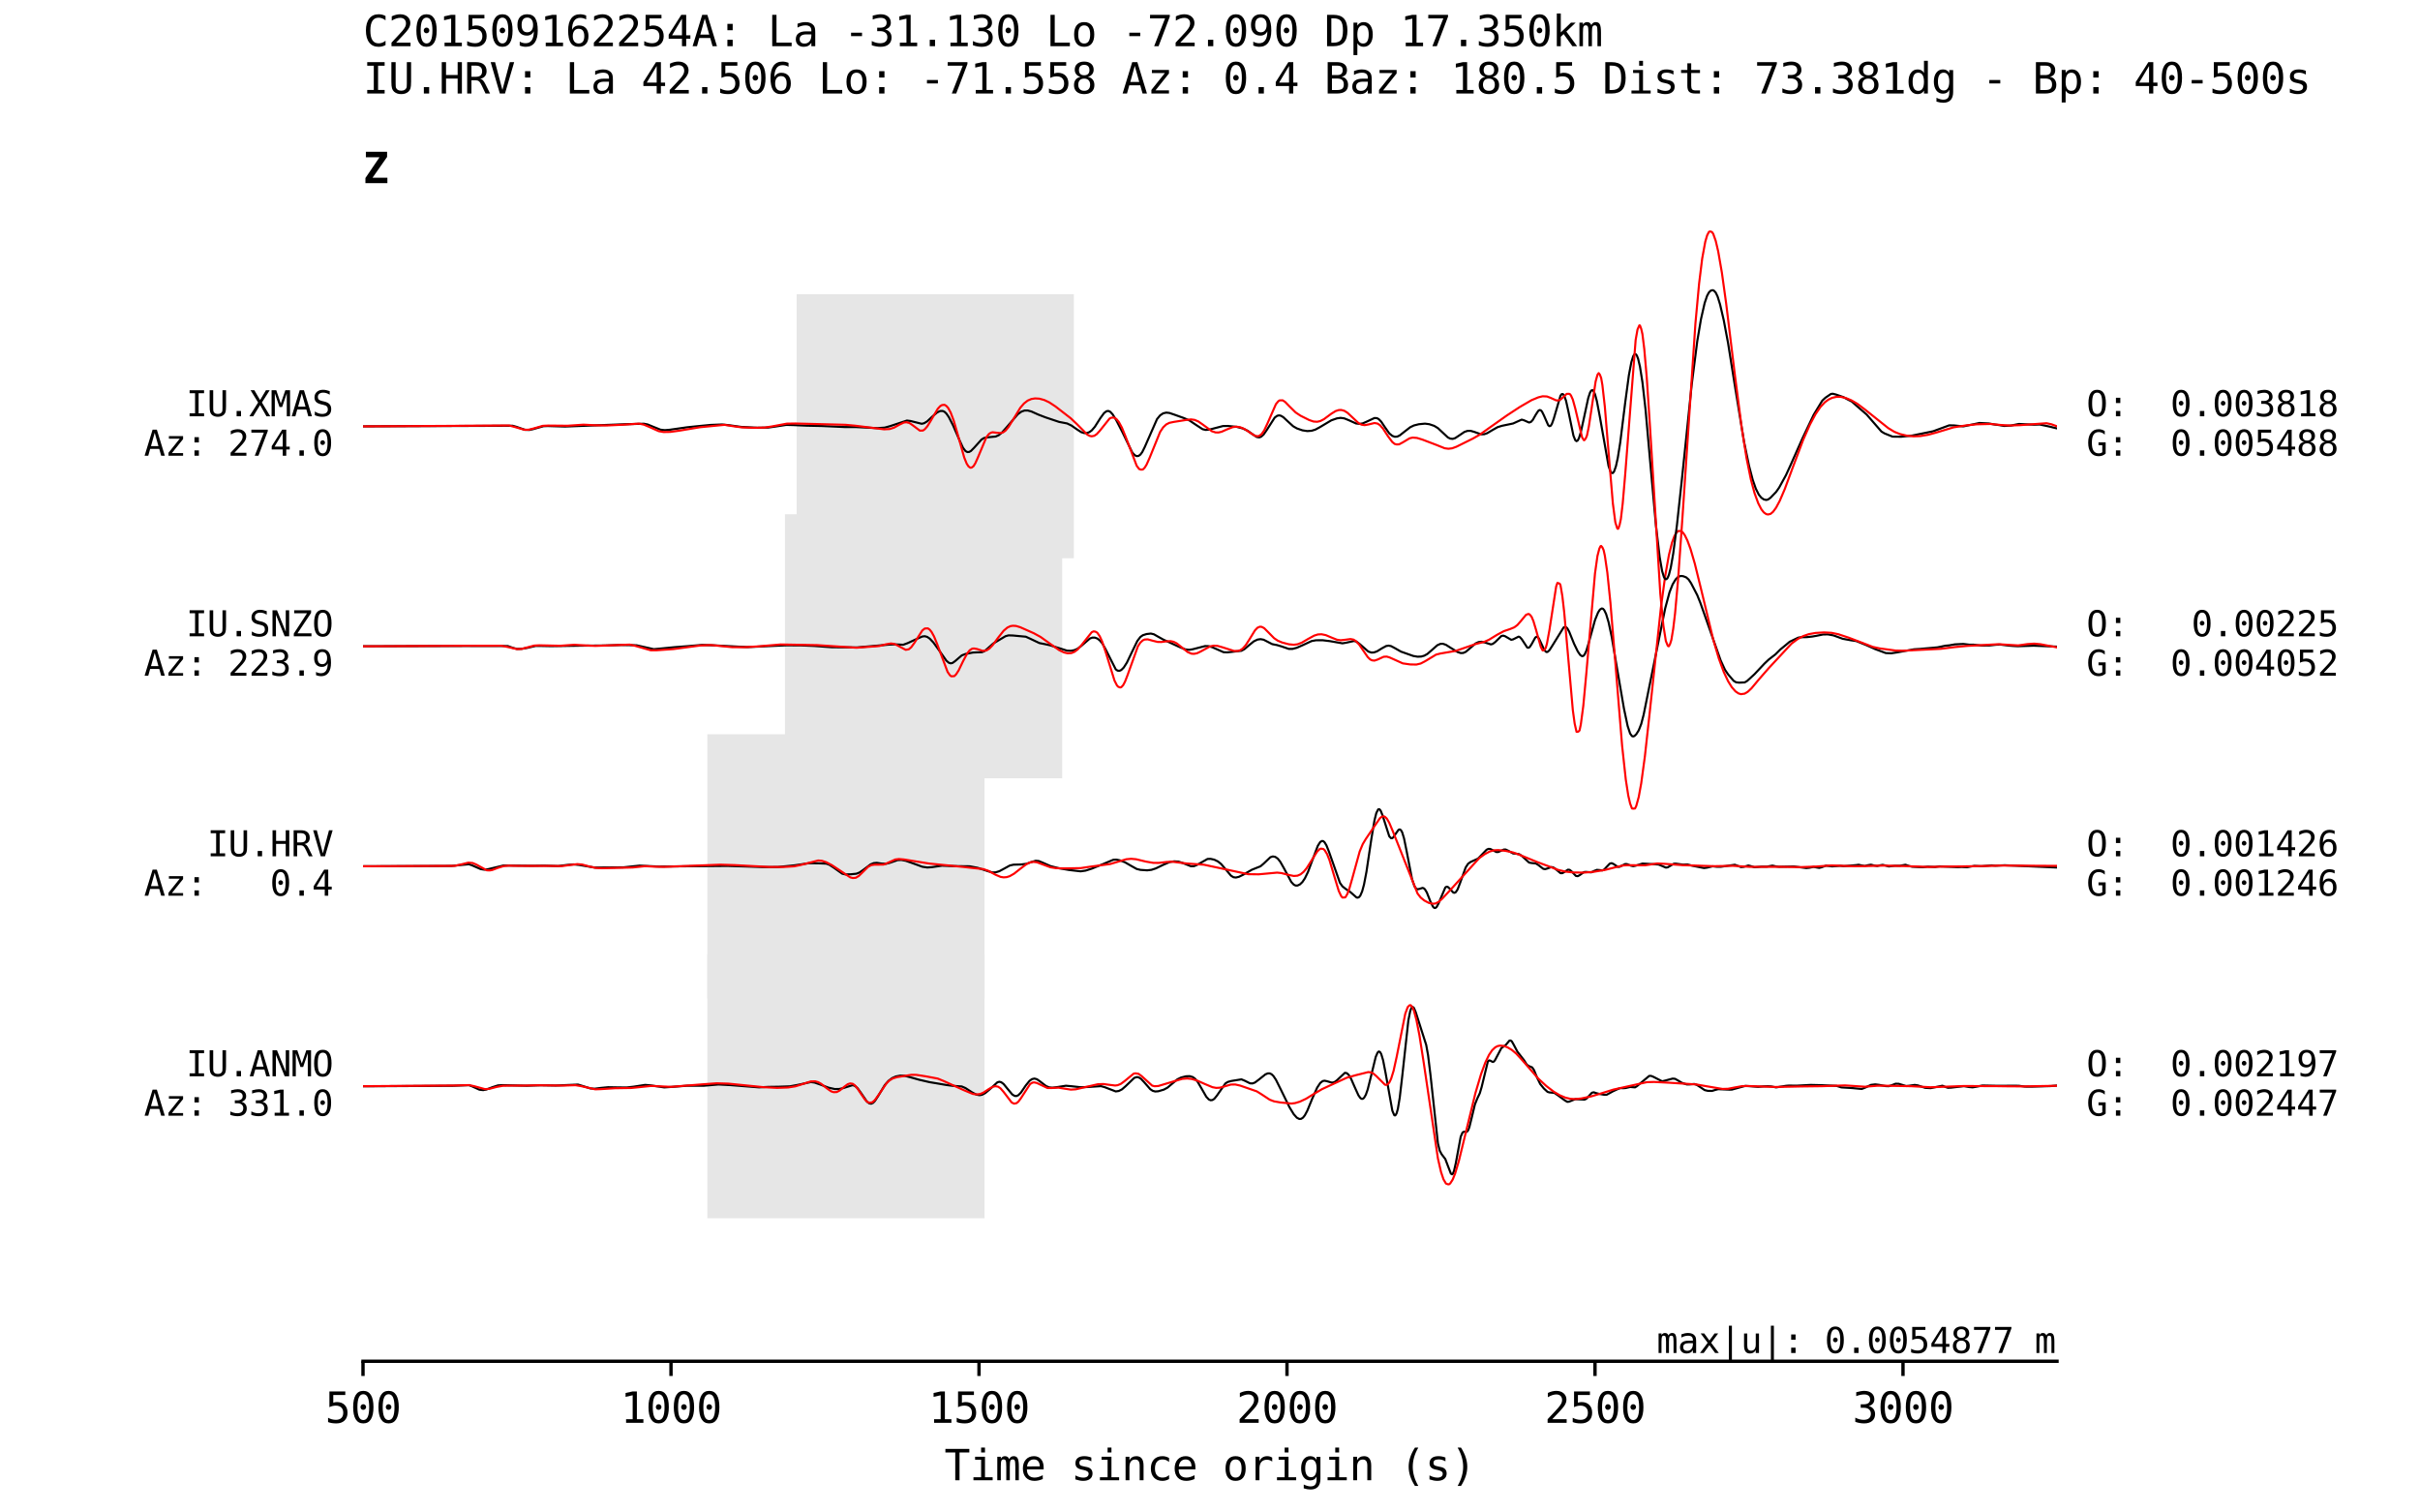 <?xml version="1.0" encoding="utf-8" standalone="no"?>
<!DOCTYPE svg PUBLIC "-//W3C//DTD SVG 1.1//EN"
  "http://www.w3.org/Graphics/SVG/1.1/DTD/svg11.dtd">
<svg xmlns:xlink="http://www.w3.org/1999/xlink" width="576pt" height="360pt" viewBox="0 0 576 360" xmlns="http://www.w3.org/2000/svg" version="1.1">
 <defs>
  <style type="text/css">*{stroke-linejoin: round; stroke-linecap: butt}</style>
 </defs>
 <g id="figure_1">
  <g id="patch_1">
   <path d="M 0 360 
L 576 360 
L 576 0 
L 0 0 
z
" style="fill: #ffffff"/>
  </g>
  <g id="axes_1">
   <g id="patch_2">
    <path d="M 86.4 324 
L 489.6 324 
L 489.6 36 
L 86.4 36 
z
" style="fill: #ffffff"/>
   </g>
   <g id="patch_3">
    <path d="M 168.36 289.964 
L 234.338 289.964 
L 234.338 227.127 
L 168.36 227.127 
z
" clip-path="url(#pdb2cdf221c)" style="fill: #e6e6e6"/>
   </g>
   <g id="patch_4">
    <path d="M 168.36 237.6 
L 234.338 237.6 
L 234.338 174.764 
L 168.36 174.764 
z
" clip-path="url(#pdb2cdf221c)" style="fill: #e6e6e6"/>
   </g>
   <g id="patch_5">
    <path d="M 186.833 185.236 
L 252.812 185.236 
L 252.812 122.4 
L 186.833 122.4 
z
" clip-path="url(#pdb2cdf221c)" style="fill: #e6e6e6"/>
   </g>
   <g id="patch_6">
    <path d="M 189.619 132.873 
L 255.597 132.873 
L 255.597 70.036 
L 189.619 70.036 
z
" clip-path="url(#pdb2cdf221c)" style="fill: #e6e6e6"/>
   </g>
   <g id="axes_2">
    <g id="patch_7">
     <path d="M 489.6 324 
L 489.6 324 
L 489.6 36 
L 489.6 36 
z
" style="fill: #ffffff"/>
    </g>
    <g id="matplotlib.axis_1"/>
    <g id="matplotlib.axis_2">
     <g id="ytick_1">
      <g id="text_1">
       <!-- O:  0.002197 -->
       <g transform="translate(496.6 256.176) scale(0.083 -0.083)">
        <defs>
         <path id="DejaVuSansMono-4f" d="M 2828 2328 
Q 2828 3356 2617 3797 
Q 2406 4238 1925 4238 
Q 1447 4238 1236 3797 
Q 1025 3356 1025 2328 
Q 1025 1303 1236 862 
Q 1447 422 1925 422 
Q 2406 422 2617 861 
Q 2828 1300 2828 2328 
z
M 3488 2328 
Q 3488 1109 3102 509 
Q 2716 -91 1925 -91 
Q 1134 -91 750 506 
Q 366 1103 366 2328 
Q 366 3550 752 4150 
Q 1138 4750 1925 4750 
Q 2716 4750 3102 4150 
Q 3488 3550 3488 2328 
z
" transform="scale(0.016)"/>
         <path id="DejaVuSansMono-3a" d="M 1528 3322 
L 2316 3322 
L 2316 2375 
L 1528 2375 
L 1528 3322 
z
M 1528 953 
L 2316 953 
L 2316 0 
L 1528 0 
L 1528 953 
z
" transform="scale(0.016)"/>
         <path id="DejaVuSansMono-20" transform="scale(0.016)"/>
         <path id="DejaVuSansMono-30" d="M 1509 2344 
Q 1509 2516 1629 2641 
Q 1750 2766 1919 2766 
Q 2094 2766 2219 2641 
Q 2344 2516 2344 2344 
Q 2344 2169 2220 2047 
Q 2097 1925 1919 1925 
Q 1744 1925 1626 2044 
Q 1509 2163 1509 2344 
z
M 1925 4250 
Q 1484 4250 1267 3775 
Q 1050 3300 1050 2328 
Q 1050 1359 1267 884 
Q 1484 409 1925 409 
Q 2369 409 2586 884 
Q 2803 1359 2803 2328 
Q 2803 3300 2586 3775 
Q 2369 4250 1925 4250 
z
M 1925 4750 
Q 2672 4750 3055 4137 
Q 3438 3525 3438 2328 
Q 3438 1134 3055 521 
Q 2672 -91 1925 -91 
Q 1178 -91 797 521 
Q 416 1134 416 2328 
Q 416 3525 797 4137 
Q 1178 4750 1925 4750 
z
" transform="scale(0.016)"/>
         <path id="DejaVuSansMono-2e" d="M 1528 953 
L 2316 953 
L 2316 0 
L 1528 0 
L 1528 953 
z
" transform="scale(0.016)"/>
         <path id="DejaVuSansMono-32" d="M 1166 531 
L 3309 531 
L 3309 0 
L 475 0 
L 475 531 
Q 1059 1147 1496 1619 
Q 1934 2091 2100 2284 
Q 2413 2666 2522 2902 
Q 2631 3138 2631 3384 
Q 2631 3775 2401 3997 
Q 2172 4219 1772 4219 
Q 1488 4219 1175 4116 
Q 863 4013 513 3803 
L 513 4441 
Q 834 4594 1145 4672 
Q 1456 4750 1759 4750 
Q 2444 4750 2861 4386 
Q 3278 4022 3278 3431 
Q 3278 3131 3139 2831 
Q 3000 2531 2688 2169 
Q 2513 1966 2180 1606 
Q 1847 1247 1166 531 
z
" transform="scale(0.016)"/>
         <path id="DejaVuSansMono-31" d="M 844 531 
L 1825 531 
L 1825 4097 
L 769 3859 
L 769 4434 
L 1819 4666 
L 2450 4666 
L 2450 531 
L 3419 531 
L 3419 0 
L 844 0 
L 844 531 
z
" transform="scale(0.016)"/>
         <path id="DejaVuSansMono-39" d="M 1863 2069 
Q 2266 2069 2495 2359 
Q 2725 2650 2725 3163 
Q 2725 3675 2495 3965 
Q 2266 4256 1863 4256 
Q 1444 4256 1231 3979 
Q 1019 3703 1019 3163 
Q 1019 2619 1230 2344 
Q 1441 2069 1863 2069 
z
M 738 97 
L 738 678 
Q 934 563 1156 502 
Q 1378 441 1619 441 
Q 2219 441 2526 892 
Q 2834 1344 2834 2222 
Q 2688 1909 2422 1742 
Q 2156 1575 1813 1575 
Q 1138 1575 767 1990 
Q 397 2406 397 3169 
Q 397 3922 776 4336 
Q 1156 4750 1850 4750 
Q 2663 4750 3041 4165 
Q 3419 3581 3419 2328 
Q 3419 1150 2964 529 
Q 2509 -91 1644 -91 
Q 1416 -91 1184 -42 
Q 953 6 738 97 
z
" transform="scale(0.016)"/>
         <path id="DejaVuSansMono-37" d="M 434 4666 
L 3372 4666 
L 3372 4397 
L 1703 0 
L 1044 0 
L 2669 4134 
L 434 4134 
L 434 4666 
z
" transform="scale(0.016)"/>
        </defs>
        <use xlink:href="#DejaVuSansMono-4f"/>
        <use xlink:href="#DejaVuSansMono-3a" x="60.205"/>
        <use xlink:href="#DejaVuSansMono-20" x="120.41"/>
        <use xlink:href="#DejaVuSansMono-20" x="180.615"/>
        <use xlink:href="#DejaVuSansMono-30" x="240.82"/>
        <use xlink:href="#DejaVuSansMono-2e" x="301.025"/>
        <use xlink:href="#DejaVuSansMono-30" x="361.23"/>
        <use xlink:href="#DejaVuSansMono-30" x="421.436"/>
        <use xlink:href="#DejaVuSansMono-32" x="481.641"/>
        <use xlink:href="#DejaVuSansMono-31" x="541.846"/>
        <use xlink:href="#DejaVuSansMono-39" x="602.051"/>
        <use xlink:href="#DejaVuSansMono-37" x="662.256"/>
       </g>
       <!-- G:  0.002447 -->
       <g transform="translate(496.6 265.557) scale(0.083 -0.083)">
        <defs>
         <path id="DejaVuSansMono-47" d="M 3450 384 
Q 3197 150 2880 29 
Q 2563 -91 2194 -91 
Q 1306 -91 812 545 
Q 319 1181 319 2328 
Q 319 3472 819 4111 
Q 1319 4750 2209 4750 
Q 2503 4750 2772 4667 
Q 3041 4584 3291 4416 
L 3291 3769 
Q 3038 4009 2772 4123 
Q 2506 4238 2209 4238 
Q 1594 4238 1286 3761 
Q 978 3284 978 2328 
Q 978 1356 1276 889 
Q 1575 422 2194 422 
Q 2403 422 2561 470 
Q 2719 519 2847 622 
L 2847 1875 
L 2169 1875 
L 2169 2394 
L 3450 2394 
L 3450 384 
z
" transform="scale(0.016)"/>
         <path id="DejaVuSansMono-34" d="M 2297 4091 
L 825 1625 
L 2297 1625 
L 2297 4091 
z
M 2194 4666 
L 2925 4666 
L 2925 1625 
L 3547 1625 
L 3547 1113 
L 2925 1113 
L 2925 0 
L 2297 0 
L 2297 1113 
L 319 1113 
L 319 1709 
L 2194 4666 
z
" transform="scale(0.016)"/>
        </defs>
        <use xlink:href="#DejaVuSansMono-47"/>
        <use xlink:href="#DejaVuSansMono-3a" x="60.205"/>
        <use xlink:href="#DejaVuSansMono-20" x="120.41"/>
        <use xlink:href="#DejaVuSansMono-20" x="180.615"/>
        <use xlink:href="#DejaVuSansMono-30" x="240.82"/>
        <use xlink:href="#DejaVuSansMono-2e" x="301.025"/>
        <use xlink:href="#DejaVuSansMono-30" x="361.23"/>
        <use xlink:href="#DejaVuSansMono-30" x="421.436"/>
        <use xlink:href="#DejaVuSansMono-32" x="481.641"/>
        <use xlink:href="#DejaVuSansMono-34" x="541.846"/>
        <use xlink:href="#DejaVuSansMono-34" x="602.051"/>
        <use xlink:href="#DejaVuSansMono-37" x="662.256"/>
       </g>
      </g>
     </g>
     <g id="ytick_2">
      <g id="text_2">
       <!-- O:  0.001426 -->
       <g transform="translate(496.6 203.812) scale(0.083 -0.083)">
        <defs>
         <path id="DejaVuSansMono-36" d="M 3097 4563 
L 3097 3981 
Q 2900 4097 2678 4158 
Q 2456 4219 2216 4219 
Q 1616 4219 1306 3767 
Q 997 3316 997 2438 
Q 1147 2750 1412 2917 
Q 1678 3084 2022 3084 
Q 2697 3084 3067 2670 
Q 3438 2256 3438 1497 
Q 3438 741 3056 325 
Q 2675 -91 1984 -91 
Q 1172 -91 794 492 
Q 416 1075 416 2328 
Q 416 3509 870 4129 
Q 1325 4750 2188 4750 
Q 2419 4750 2650 4701 
Q 2881 4653 3097 4563 
z
M 1972 2591 
Q 1569 2591 1337 2300 
Q 1106 2009 1106 1497 
Q 1106 984 1337 693 
Q 1569 403 1972 403 
Q 2391 403 2603 679 
Q 2816 956 2816 1497 
Q 2816 2041 2603 2316 
Q 2391 2591 1972 2591 
z
" transform="scale(0.016)"/>
        </defs>
        <use xlink:href="#DejaVuSansMono-4f"/>
        <use xlink:href="#DejaVuSansMono-3a" x="60.205"/>
        <use xlink:href="#DejaVuSansMono-20" x="120.41"/>
        <use xlink:href="#DejaVuSansMono-20" x="180.615"/>
        <use xlink:href="#DejaVuSansMono-30" x="240.82"/>
        <use xlink:href="#DejaVuSansMono-2e" x="301.025"/>
        <use xlink:href="#DejaVuSansMono-30" x="361.23"/>
        <use xlink:href="#DejaVuSansMono-30" x="421.436"/>
        <use xlink:href="#DejaVuSansMono-31" x="481.641"/>
        <use xlink:href="#DejaVuSansMono-34" x="541.846"/>
        <use xlink:href="#DejaVuSansMono-32" x="602.051"/>
        <use xlink:href="#DejaVuSansMono-36" x="662.256"/>
       </g>
       <!-- G:  0.001246 -->
       <g transform="translate(496.6 213.193) scale(0.083 -0.083)">
        <use xlink:href="#DejaVuSansMono-47"/>
        <use xlink:href="#DejaVuSansMono-3a" x="60.205"/>
        <use xlink:href="#DejaVuSansMono-20" x="120.41"/>
        <use xlink:href="#DejaVuSansMono-20" x="180.615"/>
        <use xlink:href="#DejaVuSansMono-30" x="240.82"/>
        <use xlink:href="#DejaVuSansMono-2e" x="301.025"/>
        <use xlink:href="#DejaVuSansMono-30" x="361.23"/>
        <use xlink:href="#DejaVuSansMono-30" x="421.436"/>
        <use xlink:href="#DejaVuSansMono-31" x="481.641"/>
        <use xlink:href="#DejaVuSansMono-32" x="541.846"/>
        <use xlink:href="#DejaVuSansMono-34" x="602.051"/>
        <use xlink:href="#DejaVuSansMono-36" x="662.256"/>
       </g>
      </g>
     </g>
     <g id="ytick_3">
      <g id="text_3">
       <!-- O:   0.00225 -->
       <g transform="translate(496.6 151.448) scale(0.083 -0.083)">
        <defs>
         <path id="DejaVuSansMono-35" d="M 647 4666 
L 3009 4666 
L 3009 4134 
L 1222 4134 
L 1222 2988 
Q 1356 3038 1492 3061 
Q 1628 3084 1766 3084 
Q 2491 3084 2916 2656 
Q 3341 2228 3341 1497 
Q 3341 759 2895 334 
Q 2450 -91 1678 -91 
Q 1306 -91 998 -41 
Q 691 9 447 109 
L 447 750 
Q 734 594 1025 517 
Q 1316 441 1619 441 
Q 2141 441 2423 716 
Q 2706 991 2706 1497 
Q 2706 1997 2414 2275 
Q 2122 2553 1600 2553 
Q 1347 2553 1106 2495 
Q 866 2438 647 2322 
L 647 4666 
z
" transform="scale(0.016)"/>
        </defs>
        <use xlink:href="#DejaVuSansMono-4f"/>
        <use xlink:href="#DejaVuSansMono-3a" x="60.205"/>
        <use xlink:href="#DejaVuSansMono-20" x="120.41"/>
        <use xlink:href="#DejaVuSansMono-20" x="180.615"/>
        <use xlink:href="#DejaVuSansMono-20" x="240.82"/>
        <use xlink:href="#DejaVuSansMono-30" x="301.025"/>
        <use xlink:href="#DejaVuSansMono-2e" x="361.23"/>
        <use xlink:href="#DejaVuSansMono-30" x="421.436"/>
        <use xlink:href="#DejaVuSansMono-30" x="481.641"/>
        <use xlink:href="#DejaVuSansMono-32" x="541.846"/>
        <use xlink:href="#DejaVuSansMono-32" x="602.051"/>
        <use xlink:href="#DejaVuSansMono-35" x="662.256"/>
       </g>
       <!-- G:  0.004052 -->
       <g transform="translate(496.6 160.829) scale(0.083 -0.083)">
        <use xlink:href="#DejaVuSansMono-47"/>
        <use xlink:href="#DejaVuSansMono-3a" x="60.205"/>
        <use xlink:href="#DejaVuSansMono-20" x="120.41"/>
        <use xlink:href="#DejaVuSansMono-20" x="180.615"/>
        <use xlink:href="#DejaVuSansMono-30" x="240.82"/>
        <use xlink:href="#DejaVuSansMono-2e" x="301.025"/>
        <use xlink:href="#DejaVuSansMono-30" x="361.23"/>
        <use xlink:href="#DejaVuSansMono-30" x="421.436"/>
        <use xlink:href="#DejaVuSansMono-34" x="481.641"/>
        <use xlink:href="#DejaVuSansMono-30" x="541.846"/>
        <use xlink:href="#DejaVuSansMono-35" x="602.051"/>
        <use xlink:href="#DejaVuSansMono-32" x="662.256"/>
       </g>
      </g>
     </g>
     <g id="ytick_4">
      <g id="text_4">
       <!-- O:  0.003818 -->
       <g transform="translate(496.6 99.085) scale(0.083 -0.083)">
        <defs>
         <path id="DejaVuSansMono-33" d="M 2425 2497 
Q 2884 2375 3128 2064 
Q 3372 1753 3372 1288 
Q 3372 644 2939 276 
Q 2506 -91 1741 -91 
Q 1419 -91 1084 -31 
Q 750 28 428 141 
L 428 769 
Q 747 603 1056 522 
Q 1366 441 1672 441 
Q 2191 441 2469 675 
Q 2747 909 2747 1350 
Q 2747 1756 2469 1995 
Q 2191 2234 1716 2234 
L 1234 2234 
L 1234 2753 
L 1716 2753 
Q 2150 2753 2394 2943 
Q 2638 3134 2638 3475 
Q 2638 3834 2411 4026 
Q 2184 4219 1766 4219 
Q 1488 4219 1191 4156 
Q 894 4094 569 3969 
L 569 4550 
Q 947 4650 1242 4700 
Q 1538 4750 1766 4750 
Q 2447 4750 2855 4408 
Q 3263 4066 3263 3500 
Q 3263 3116 3048 2859 
Q 2834 2603 2425 2497 
z
" transform="scale(0.016)"/>
         <path id="DejaVuSansMono-38" d="M 1925 2216 
Q 1503 2216 1273 1980 
Q 1044 1744 1044 1313 
Q 1044 881 1276 642 
Q 1509 403 1925 403 
Q 2350 403 2579 639 
Q 2809 875 2809 1313 
Q 2809 1741 2576 1978 
Q 2344 2216 1925 2216 
z
M 1375 2478 
Q 972 2581 745 2862 
Q 519 3144 519 3541 
Q 519 4097 897 4423 
Q 1275 4750 1925 4750 
Q 2578 4750 2956 4423 
Q 3334 4097 3334 3541 
Q 3334 3144 3107 2862 
Q 2881 2581 2478 2478 
Q 2947 2375 3195 2062 
Q 3444 1750 3444 1253 
Q 3444 622 3041 265 
Q 2638 -91 1925 -91 
Q 1213 -91 811 264 
Q 409 619 409 1247 
Q 409 1747 657 2061 
Q 906 2375 1375 2478 
z
M 1147 3481 
Q 1147 3106 1347 2909 
Q 1547 2713 1925 2713 
Q 2306 2713 2506 2909 
Q 2706 3106 2706 3481 
Q 2706 3863 2507 4063 
Q 2309 4263 1925 4263 
Q 1547 4263 1347 4061 
Q 1147 3859 1147 3481 
z
" transform="scale(0.016)"/>
        </defs>
        <use xlink:href="#DejaVuSansMono-4f"/>
        <use xlink:href="#DejaVuSansMono-3a" x="60.205"/>
        <use xlink:href="#DejaVuSansMono-20" x="120.41"/>
        <use xlink:href="#DejaVuSansMono-20" x="180.615"/>
        <use xlink:href="#DejaVuSansMono-30" x="240.82"/>
        <use xlink:href="#DejaVuSansMono-2e" x="301.025"/>
        <use xlink:href="#DejaVuSansMono-30" x="361.23"/>
        <use xlink:href="#DejaVuSansMono-30" x="421.436"/>
        <use xlink:href="#DejaVuSansMono-33" x="481.641"/>
        <use xlink:href="#DejaVuSansMono-38" x="541.846"/>
        <use xlink:href="#DejaVuSansMono-31" x="602.051"/>
        <use xlink:href="#DejaVuSansMono-38" x="662.256"/>
       </g>
       <!-- G:  0.005488 -->
       <g transform="translate(496.6 108.466) scale(0.083 -0.083)">
        <use xlink:href="#DejaVuSansMono-47"/>
        <use xlink:href="#DejaVuSansMono-3a" x="60.205"/>
        <use xlink:href="#DejaVuSansMono-20" x="120.41"/>
        <use xlink:href="#DejaVuSansMono-20" x="180.615"/>
        <use xlink:href="#DejaVuSansMono-30" x="240.82"/>
        <use xlink:href="#DejaVuSansMono-2e" x="301.025"/>
        <use xlink:href="#DejaVuSansMono-30" x="361.23"/>
        <use xlink:href="#DejaVuSansMono-30" x="421.436"/>
        <use xlink:href="#DejaVuSansMono-35" x="481.641"/>
        <use xlink:href="#DejaVuSansMono-34" x="541.846"/>
        <use xlink:href="#DejaVuSansMono-38" x="602.051"/>
        <use xlink:href="#DejaVuSansMono-38" x="662.256"/>
       </g>
      </g>
     </g>
    </g>
   </g>
   <g id="matplotlib.axis_3">
    <g id="xtick_1">
     <g id="line2d_1">
      <defs>
       <path id="mfede7e18c7" d="M 0 0 
L 0 3.5 
" style="stroke: #000000; stroke-width: 0.8"/>
      </defs>
      <g>
       <use xlink:href="#mfede7e18c7" x="86.4" y="324" style="stroke: #000000; stroke-width: 0.8"/>
      </g>
     </g>
     <g id="text_5">
      <!-- 500 -->
      <g transform="translate(77.37 338.652) scale(0.1 -0.1)">
       <use xlink:href="#DejaVuSansMono-35"/>
       <use xlink:href="#DejaVuSansMono-30" x="60.205"/>
       <use xlink:href="#DejaVuSansMono-30" x="120.41"/>
      </g>
     </g>
    </g>
    <g id="xtick_2">
     <g id="line2d_2">
      <g>
       <use xlink:href="#mfede7e18c7" x="159.709" y="324" style="stroke: #000000; stroke-width: 0.8"/>
      </g>
     </g>
     <g id="text_6">
      <!-- 1000 -->
      <g transform="translate(147.668 338.652) scale(0.1 -0.1)">
       <use xlink:href="#DejaVuSansMono-31"/>
       <use xlink:href="#DejaVuSansMono-30" x="60.205"/>
       <use xlink:href="#DejaVuSansMono-30" x="120.41"/>
       <use xlink:href="#DejaVuSansMono-30" x="180.615"/>
      </g>
     </g>
    </g>
    <g id="xtick_3">
     <g id="line2d_3">
      <g>
       <use xlink:href="#mfede7e18c7" x="233.018" y="324" style="stroke: #000000; stroke-width: 0.8"/>
      </g>
     </g>
     <g id="text_7">
      <!-- 1500 -->
      <g transform="translate(220.978 338.652) scale(0.1 -0.1)">
       <use xlink:href="#DejaVuSansMono-31"/>
       <use xlink:href="#DejaVuSansMono-35" x="60.205"/>
       <use xlink:href="#DejaVuSansMono-30" x="120.41"/>
       <use xlink:href="#DejaVuSansMono-30" x="180.615"/>
      </g>
     </g>
    </g>
    <g id="xtick_4">
     <g id="line2d_4">
      <g>
       <use xlink:href="#mfede7e18c7" x="306.327" y="324" style="stroke: #000000; stroke-width: 0.8"/>
      </g>
     </g>
     <g id="text_8">
      <!-- 2000 -->
      <g transform="translate(294.287 338.652) scale(0.1 -0.1)">
       <use xlink:href="#DejaVuSansMono-32"/>
       <use xlink:href="#DejaVuSansMono-30" x="60.205"/>
       <use xlink:href="#DejaVuSansMono-30" x="120.41"/>
       <use xlink:href="#DejaVuSansMono-30" x="180.615"/>
      </g>
     </g>
    </g>
    <g id="xtick_5">
     <g id="line2d_5">
      <g>
       <use xlink:href="#mfede7e18c7" x="379.636" y="324" style="stroke: #000000; stroke-width: 0.8"/>
      </g>
     </g>
     <g id="text_9">
      <!-- 2500 -->
      <g transform="translate(367.596 338.652) scale(0.1 -0.1)">
       <use xlink:href="#DejaVuSansMono-32"/>
       <use xlink:href="#DejaVuSansMono-35" x="60.205"/>
       <use xlink:href="#DejaVuSansMono-30" x="120.41"/>
       <use xlink:href="#DejaVuSansMono-30" x="180.615"/>
      </g>
     </g>
    </g>
    <g id="xtick_6">
     <g id="line2d_6">
      <g>
       <use xlink:href="#mfede7e18c7" x="452.945" y="324" style="stroke: #000000; stroke-width: 0.8"/>
      </g>
     </g>
     <g id="text_10">
      <!-- 3000 -->
      <g transform="translate(440.905 338.652) scale(0.1 -0.1)">
       <use xlink:href="#DejaVuSansMono-33"/>
       <use xlink:href="#DejaVuSansMono-30" x="60.205"/>
       <use xlink:href="#DejaVuSansMono-30" x="120.41"/>
       <use xlink:href="#DejaVuSansMono-30" x="180.615"/>
      </g>
     </g>
    </g>
    <g id="text_11">
     <!-- Time since origin (s) -->
     <g transform="translate(224.787 352.33) scale(0.1 -0.1)">
      <defs>
       <path id="DejaVuSansMono-54" d="M 147 4666 
L 3706 4666 
L 3706 4134 
L 2247 4134 
L 2247 0 
L 1613 0 
L 1613 4134 
L 147 4134 
L 147 4666 
z
" transform="scale(0.016)"/>
       <path id="DejaVuSansMono-69" d="M 800 3500 
L 2272 3500 
L 2272 447 
L 3413 447 
L 3413 0 
L 556 0 
L 556 447 
L 1697 447 
L 1697 3053 
L 800 3053 
L 800 3500 
z
M 1697 4863 
L 2272 4863 
L 2272 4134 
L 1697 4134 
L 1697 4863 
z
" transform="scale(0.016)"/>
       <path id="DejaVuSansMono-6d" d="M 2113 3144 
Q 2219 3369 2383 3476 
Q 2547 3584 2778 3584 
Q 3200 3584 3373 3257 
Q 3547 2931 3547 2028 
L 3547 0 
L 3022 0 
L 3022 2003 
Q 3022 2744 2939 2923 
Q 2856 3103 2638 3103 
Q 2388 3103 2295 2911 
Q 2203 2719 2203 2003 
L 2203 0 
L 1678 0 
L 1678 2003 
Q 1678 2753 1589 2928 
Q 1500 3103 1269 3103 
Q 1041 3103 952 2911 
Q 863 2719 863 2003 
L 863 0 
L 341 0 
L 341 3500 
L 863 3500 
L 863 3200 
Q 966 3388 1120 3486 
Q 1275 3584 1472 3584 
Q 1709 3584 1867 3475 
Q 2025 3366 2113 3144 
z
" transform="scale(0.016)"/>
       <path id="DejaVuSansMono-65" d="M 3475 1894 
L 3475 1613 
L 984 1613 
L 984 1594 
Q 984 1022 1282 709 
Q 1581 397 2125 397 
Q 2400 397 2700 484 
Q 3000 572 3341 750 
L 3341 178 
Q 3013 44 2708 -23 
Q 2403 -91 2119 -91 
Q 1303 -91 843 398 
Q 384 888 384 1747 
Q 384 2584 834 3084 
Q 1284 3584 2034 3584 
Q 2703 3584 3089 3131 
Q 3475 2678 3475 1894 
z
M 2900 2063 
Q 2888 2569 2661 2833 
Q 2434 3097 2009 3097 
Q 1594 3097 1325 2822 
Q 1056 2547 1006 2059 
L 2900 2063 
z
" transform="scale(0.016)"/>
       <path id="DejaVuSansMono-73" d="M 3041 3378 
L 3041 2816 
Q 2794 2959 2544 3031 
Q 2294 3103 2034 3103 
Q 1644 3103 1451 2976 
Q 1259 2850 1259 2591 
Q 1259 2356 1403 2240 
Q 1547 2125 2119 2016 
L 2350 1972 
Q 2778 1891 2998 1647 
Q 3219 1403 3219 1013 
Q 3219 494 2850 201 
Q 2481 -91 1825 -91 
Q 1566 -91 1281 -36 
Q 997 19 666 128 
L 666 722 
Q 988 556 1281 473 
Q 1575 391 1838 391 
Q 2219 391 2428 545 
Q 2638 700 2638 978 
Q 2638 1378 1872 1531 
L 1847 1538 
L 1631 1581 
Q 1134 1678 906 1908 
Q 678 2138 678 2534 
Q 678 3038 1018 3311 
Q 1359 3584 1991 3584 
Q 2272 3584 2531 3532 
Q 2791 3481 3041 3378 
z
" transform="scale(0.016)"/>
       <path id="DejaVuSansMono-6e" d="M 3284 2169 
L 3284 0 
L 2706 0 
L 2706 2169 
Q 2706 2641 2540 2862 
Q 2375 3084 2022 3084 
Q 1619 3084 1401 2798 
Q 1184 2513 1184 1978 
L 1184 0 
L 609 0 
L 609 3500 
L 1184 3500 
L 1184 2975 
Q 1338 3275 1600 3429 
Q 1863 3584 2222 3584 
Q 2756 3584 3020 3232 
Q 3284 2881 3284 2169 
z
" transform="scale(0.016)"/>
       <path id="DejaVuSansMono-63" d="M 3316 178 
Q 3084 44 2839 -23 
Q 2594 -91 2338 -91 
Q 1525 -91 1067 396 
Q 609 884 609 1747 
Q 609 2609 1067 3096 
Q 1525 3584 2338 3584 
Q 2591 3584 2831 3518 
Q 3072 3453 3316 3316 
L 3316 2713 
Q 3088 2916 2858 3006 
Q 2628 3097 2338 3097 
Q 1797 3097 1506 2747 
Q 1216 2397 1216 1747 
Q 1216 1100 1508 748 
Q 1800 397 2338 397 
Q 2638 397 2875 489 
Q 3113 581 3316 775 
L 3316 178 
z
" transform="scale(0.016)"/>
       <path id="DejaVuSansMono-6f" d="M 1925 3097 
Q 1488 3097 1263 2756 
Q 1038 2416 1038 1747 
Q 1038 1081 1263 739 
Q 1488 397 1925 397 
Q 2366 397 2591 739 
Q 2816 1081 2816 1747 
Q 2816 2416 2591 2756 
Q 2366 3097 1925 3097 
z
M 1925 3584 
Q 2653 3584 3039 3112 
Q 3425 2641 3425 1747 
Q 3425 850 3040 379 
Q 2656 -91 1925 -91 
Q 1197 -91 812 379 
Q 428 850 428 1747 
Q 428 2641 812 3112 
Q 1197 3584 1925 3584 
z
" transform="scale(0.016)"/>
       <path id="DejaVuSansMono-72" d="M 3609 2778 
Q 3425 2922 3234 2987 
Q 3044 3053 2816 3053 
Q 2278 3053 1993 2715 
Q 1709 2378 1709 1741 
L 1709 0 
L 1131 0 
L 1131 3500 
L 1709 3500 
L 1709 2816 
Q 1853 3188 2151 3386 
Q 2450 3584 2859 3584 
Q 3072 3584 3256 3531 
Q 3441 3478 3609 3366 
L 3609 2778 
z
" transform="scale(0.016)"/>
       <path id="DejaVuSansMono-67" d="M 2681 1778 
Q 2681 2425 2470 2761 
Q 2259 3097 1856 3097 
Q 1434 3097 1212 2761 
Q 991 2425 991 1778 
Q 991 1131 1214 792 
Q 1438 453 1863 453 
Q 2259 453 2470 793 
Q 2681 1134 2681 1778 
z
M 3256 225 
Q 3256 -563 2884 -969 
Q 2513 -1375 1791 -1375 
Q 1553 -1375 1293 -1331 
Q 1034 -1288 775 -1203 
L 775 -634 
Q 1081 -778 1331 -847 
Q 1581 -916 1791 -916 
Q 2256 -916 2468 -662 
Q 2681 -409 2681 141 
L 2681 166 
L 2681 556 
Q 2544 263 2306 119 
Q 2069 -25 1728 -25 
Q 1116 -25 750 465 
Q 384 956 384 1778 
Q 384 2603 750 3093 
Q 1116 3584 1728 3584 
Q 2066 3584 2300 3450 
Q 2534 3316 2681 3034 
L 2681 3488 
L 3256 3488 
L 3256 225 
z
" transform="scale(0.016)"/>
       <path id="DejaVuSansMono-28" d="M 2766 4856 
Q 2350 4144 2145 3436 
Q 1941 2728 1941 2009 
Q 1941 1294 2145 584 
Q 2350 -125 2766 -844 
L 2266 -844 
Q 1794 -100 1562 604 
Q 1331 1309 1331 2009 
Q 1331 2706 1562 3412 
Q 1794 4119 2266 4856 
L 2766 4856 
z
" transform="scale(0.016)"/>
       <path id="DejaVuSansMono-29" d="M 1088 4856 
L 1588 4856 
Q 2059 4119 2290 3412 
Q 2522 2706 2522 2009 
Q 2522 1306 2290 600 
Q 2059 -106 1588 -844 
L 1088 -844 
Q 1503 -119 1708 590 
Q 1913 1300 1913 2009 
Q 1913 2722 1708 3431 
Q 1503 4141 1088 4856 
z
" transform="scale(0.016)"/>
      </defs>
      <use xlink:href="#DejaVuSansMono-54"/>
      <use xlink:href="#DejaVuSansMono-69" x="60.205"/>
      <use xlink:href="#DejaVuSansMono-6d" x="120.41"/>
      <use xlink:href="#DejaVuSansMono-65" x="180.615"/>
      <use xlink:href="#DejaVuSansMono-20" x="240.82"/>
      <use xlink:href="#DejaVuSansMono-73" x="301.025"/>
      <use xlink:href="#DejaVuSansMono-69" x="361.23"/>
      <use xlink:href="#DejaVuSansMono-6e" x="421.436"/>
      <use xlink:href="#DejaVuSansMono-63" x="481.641"/>
      <use xlink:href="#DejaVuSansMono-65" x="541.846"/>
      <use xlink:href="#DejaVuSansMono-20" x="602.051"/>
      <use xlink:href="#DejaVuSansMono-6f" x="662.256"/>
      <use xlink:href="#DejaVuSansMono-72" x="722.461"/>
      <use xlink:href="#DejaVuSansMono-69" x="782.666"/>
      <use xlink:href="#DejaVuSansMono-67" x="842.871"/>
      <use xlink:href="#DejaVuSansMono-69" x="903.076"/>
      <use xlink:href="#DejaVuSansMono-6e" x="963.281"/>
      <use xlink:href="#DejaVuSansMono-20" x="1023.486"/>
      <use xlink:href="#DejaVuSansMono-28" x="1083.691"/>
      <use xlink:href="#DejaVuSansMono-73" x="1143.896"/>
      <use xlink:href="#DejaVuSansMono-29" x="1204.102"/>
     </g>
    </g>
   </g>
   <g id="matplotlib.axis_4">
    <g id="ytick_5">
     <g id="text_12">
      <!-- IU.ANMO -->
      <g transform="translate(44.296 256.176) scale(0.083 -0.083)">
       <defs>
        <path id="DejaVuSansMono-49" d="M 628 4666 
L 3219 4666 
L 3219 4134 
L 2241 4134 
L 2241 531 
L 3219 531 
L 3219 0 
L 628 0 
L 628 531 
L 1606 531 
L 1606 4134 
L 628 4134 
L 628 4666 
z
" transform="scale(0.016)"/>
        <path id="DejaVuSansMono-55" d="M 459 1791 
L 459 4666 
L 1094 4666 
L 1094 1503 
Q 1094 1163 1112 1017 
Q 1131 872 1178 794 
Q 1278 609 1467 515 
Q 1656 422 1925 422 
Q 2197 422 2384 515 
Q 2572 609 2675 794 
Q 2722 872 2740 1015 
Q 2759 1159 2759 1497 
L 2759 4666 
L 3391 4666 
L 3391 1791 
Q 3391 1075 3302 773 
Q 3213 472 2994 275 
Q 2788 91 2522 0 
Q 2256 -91 1925 -91 
Q 1597 -91 1331 0 
Q 1066 91 856 275 
Q 641 469 550 776 
Q 459 1084 459 1791 
z
" transform="scale(0.016)"/>
        <path id="DejaVuSansMono-41" d="M 1925 4109 
L 1259 1722 
L 2591 1722 
L 1925 4109 
z
M 1544 4666 
L 2309 4666 
L 3738 0 
L 3084 0 
L 2741 1216 
L 1106 1216 
L 769 0 
L 116 0 
L 1544 4666 
z
" transform="scale(0.016)"/>
        <path id="DejaVuSansMono-4e" d="M 434 4666 
L 1234 4666 
L 2809 825 
L 2809 4666 
L 3419 4666 
L 3419 0 
L 2619 0 
L 1044 3841 
L 1044 0 
L 434 0 
L 434 4666 
z
" transform="scale(0.016)"/>
        <path id="DejaVuSansMono-4d" d="M 269 4666 
L 1113 4666 
L 1919 2291 
L 2731 4666 
L 3578 4666 
L 3578 0 
L 2994 0 
L 2994 4122 
L 2163 1663 
L 1684 1663 
L 850 4122 
L 850 0 
L 269 0 
L 269 4666 
z
" transform="scale(0.016)"/>
       </defs>
       <use xlink:href="#DejaVuSansMono-49"/>
       <use xlink:href="#DejaVuSansMono-55" x="60.205"/>
       <use xlink:href="#DejaVuSansMono-2e" x="120.41"/>
       <use xlink:href="#DejaVuSansMono-41" x="180.615"/>
       <use xlink:href="#DejaVuSansMono-4e" x="240.82"/>
       <use xlink:href="#DejaVuSansMono-4d" x="301.025"/>
       <use xlink:href="#DejaVuSansMono-4f" x="361.23"/>
      </g>
      <!-- Az: 331.0 -->
      <g transform="translate(34.266 265.557) scale(0.083 -0.083)">
       <defs>
        <path id="DejaVuSansMono-7a" d="M 709 3506 
L 3250 3506 
L 3250 2981 
L 1241 469 
L 3250 469 
L 3250 0 
L 634 0 
L 634 531 
L 2644 3047 
L 709 3047 
L 709 3506 
z
" transform="scale(0.016)"/>
       </defs>
       <use xlink:href="#DejaVuSansMono-41"/>
       <use xlink:href="#DejaVuSansMono-7a" x="60.205"/>
       <use xlink:href="#DejaVuSansMono-3a" x="120.41"/>
       <use xlink:href="#DejaVuSansMono-20" x="180.615"/>
       <use xlink:href="#DejaVuSansMono-33" x="240.82"/>
       <use xlink:href="#DejaVuSansMono-33" x="301.025"/>
       <use xlink:href="#DejaVuSansMono-31" x="361.23"/>
       <use xlink:href="#DejaVuSansMono-2e" x="421.436"/>
       <use xlink:href="#DejaVuSansMono-30" x="481.641"/>
      </g>
     </g>
    </g>
    <g id="ytick_6">
     <g id="text_13">
      <!-- IU.HRV -->
      <g transform="translate(49.31 203.812) scale(0.083 -0.083)">
       <defs>
        <path id="DejaVuSansMono-48" d="M 428 4666 
L 1063 4666 
L 1063 2753 
L 2791 2753 
L 2791 4666 
L 3425 4666 
L 3425 0 
L 2791 0 
L 2791 2222 
L 1063 2222 
L 1063 0 
L 428 0 
L 428 4666 
z
" transform="scale(0.016)"/>
        <path id="DejaVuSansMono-52" d="M 2375 2203 
Q 2619 2141 2791 1967 
Q 2963 1794 3219 1275 
L 3853 0 
L 3175 0 
L 2619 1178 
Q 2378 1681 2186 1826 
Q 1994 1972 1684 1972 
L 1081 1972 
L 1081 0 
L 447 0 
L 447 4666 
L 1747 4666 
Q 2516 4666 2925 4319 
Q 3334 3972 3334 3316 
Q 3334 2853 3082 2561 
Q 2831 2269 2375 2203 
z
M 1081 4147 
L 1081 2491 
L 1772 2491 
Q 2225 2491 2447 2694 
Q 2669 2897 2669 3316 
Q 2669 3719 2433 3933 
Q 2197 4147 1747 4147 
L 1081 4147 
z
" transform="scale(0.016)"/>
        <path id="DejaVuSansMono-56" d="M 1925 531 
L 3022 4666 
L 3675 4666 
L 2309 0 
L 1544 0 
L 178 4666 
L 831 4666 
L 1925 531 
z
" transform="scale(0.016)"/>
       </defs>
       <use xlink:href="#DejaVuSansMono-49"/>
       <use xlink:href="#DejaVuSansMono-55" x="60.205"/>
       <use xlink:href="#DejaVuSansMono-2e" x="120.41"/>
       <use xlink:href="#DejaVuSansMono-48" x="180.615"/>
       <use xlink:href="#DejaVuSansMono-52" x="240.82"/>
       <use xlink:href="#DejaVuSansMono-56" x="301.025"/>
      </g>
      <!-- Az:   0.4 -->
      <g transform="translate(34.266 213.193) scale(0.083 -0.083)">
       <use xlink:href="#DejaVuSansMono-41"/>
       <use xlink:href="#DejaVuSansMono-7a" x="60.205"/>
       <use xlink:href="#DejaVuSansMono-3a" x="120.41"/>
       <use xlink:href="#DejaVuSansMono-20" x="180.615"/>
       <use xlink:href="#DejaVuSansMono-20" x="240.82"/>
       <use xlink:href="#DejaVuSansMono-20" x="301.025"/>
       <use xlink:href="#DejaVuSansMono-30" x="361.23"/>
       <use xlink:href="#DejaVuSansMono-2e" x="421.436"/>
       <use xlink:href="#DejaVuSansMono-34" x="481.641"/>
      </g>
     </g>
    </g>
    <g id="ytick_7">
     <g id="text_14">
      <!-- IU.SNZO -->
      <g transform="translate(44.296 151.448) scale(0.083 -0.083)">
       <defs>
        <path id="DejaVuSansMono-53" d="M 3163 4506 
L 3163 3866 
Q 2875 4050 2586 4144 
Q 2297 4238 2003 4238 
Q 1556 4238 1297 4030 
Q 1038 3822 1038 3469 
Q 1038 3159 1208 2996 
Q 1378 2834 1844 2725 
L 2175 2650 
Q 2831 2497 3131 2169 
Q 3431 1841 3431 1275 
Q 3431 609 3018 259 
Q 2606 -91 1819 -91 
Q 1491 -91 1159 -20 
Q 828 50 494 191 
L 494 863 
Q 853 634 1173 528 
Q 1494 422 1819 422 
Q 2297 422 2562 636 
Q 2828 850 2828 1234 
Q 2828 1584 2645 1768 
Q 2463 1953 2009 2053 
L 1672 2131 
Q 1022 2278 728 2575 
Q 434 2872 434 3372 
Q 434 3997 854 4373 
Q 1275 4750 1972 4750 
Q 2241 4750 2537 4689 
Q 2834 4628 3163 4506 
z
" transform="scale(0.016)"/>
        <path id="DejaVuSansMono-5a" d="M 556 4666 
L 3584 4666 
L 3584 4184 
L 1147 531 
L 3653 531 
L 3653 0 
L 488 0 
L 488 481 
L 2859 4134 
L 556 4134 
L 556 4666 
z
" transform="scale(0.016)"/>
       </defs>
       <use xlink:href="#DejaVuSansMono-49"/>
       <use xlink:href="#DejaVuSansMono-55" x="60.205"/>
       <use xlink:href="#DejaVuSansMono-2e" x="120.41"/>
       <use xlink:href="#DejaVuSansMono-53" x="180.615"/>
       <use xlink:href="#DejaVuSansMono-4e" x="240.82"/>
       <use xlink:href="#DejaVuSansMono-5a" x="301.025"/>
       <use xlink:href="#DejaVuSansMono-4f" x="361.23"/>
      </g>
      <!-- Az: 223.9 -->
      <g transform="translate(34.266 160.829) scale(0.083 -0.083)">
       <use xlink:href="#DejaVuSansMono-41"/>
       <use xlink:href="#DejaVuSansMono-7a" x="60.205"/>
       <use xlink:href="#DejaVuSansMono-3a" x="120.41"/>
       <use xlink:href="#DejaVuSansMono-20" x="180.615"/>
       <use xlink:href="#DejaVuSansMono-32" x="240.82"/>
       <use xlink:href="#DejaVuSansMono-32" x="301.025"/>
       <use xlink:href="#DejaVuSansMono-33" x="361.23"/>
       <use xlink:href="#DejaVuSansMono-2e" x="421.436"/>
       <use xlink:href="#DejaVuSansMono-39" x="481.641"/>
      </g>
     </g>
    </g>
    <g id="ytick_8">
     <g id="text_15">
      <!-- IU.XMAS -->
      <g transform="translate(44.296 99.085) scale(0.083 -0.083)">
       <defs>
        <path id="DejaVuSansMono-58" d="M 269 4666 
L 947 4666 
L 1972 2906 
L 3016 4666 
L 3694 4666 
L 2297 2472 
L 3794 0 
L 3116 0 
L 1972 2009 
L 738 0 
L 56 0 
L 1619 2472 
L 269 4666 
z
" transform="scale(0.016)"/>
       </defs>
       <use xlink:href="#DejaVuSansMono-49"/>
       <use xlink:href="#DejaVuSansMono-55" x="60.205"/>
       <use xlink:href="#DejaVuSansMono-2e" x="120.41"/>
       <use xlink:href="#DejaVuSansMono-58" x="180.615"/>
       <use xlink:href="#DejaVuSansMono-4d" x="240.82"/>
       <use xlink:href="#DejaVuSansMono-41" x="301.025"/>
       <use xlink:href="#DejaVuSansMono-53" x="361.23"/>
      </g>
      <!-- Az: 274.0 -->
      <g transform="translate(34.266 108.466) scale(0.083 -0.083)">
       <use xlink:href="#DejaVuSansMono-41"/>
       <use xlink:href="#DejaVuSansMono-7a" x="60.205"/>
       <use xlink:href="#DejaVuSansMono-3a" x="120.41"/>
       <use xlink:href="#DejaVuSansMono-20" x="180.615"/>
       <use xlink:href="#DejaVuSansMono-32" x="240.82"/>
       <use xlink:href="#DejaVuSansMono-37" x="301.025"/>
       <use xlink:href="#DejaVuSansMono-34" x="361.23"/>
       <use xlink:href="#DejaVuSansMono-2e" x="421.436"/>
       <use xlink:href="#DejaVuSansMono-30" x="481.641"/>
      </g>
     </g>
    </g>
   </g>
   <g id="line2d_7">
    <path d="M 86.253 258.559 
L 107.806 258.436 
L 111.618 258.292 
L 112.351 258.567 
L 114.111 259.368 
L 114.991 259.468 
L 115.724 259.341 
L 117.19 258.773 
L 118.509 258.351 
L 119.536 258.279 
L 125.4 258.426 
L 128.626 258.318 
L 132.291 258.377 
L 137.57 258.148 
L 138.743 258.503 
L 140.502 259.067 
L 141.528 259.135 
L 142.995 258.948 
L 144.754 258.778 
L 147.1 258.82 
L 149.153 258.839 
L 150.765 258.658 
L 153.551 258.228 
L 154.871 258.337 
L 158.096 258.823 
L 160.296 258.676 
L 163.521 258.423 
L 167.48 258.429 
L 170.999 258.126 
L 173.931 258.282 
L 180.675 258.814 
L 182.875 258.697 
L 185.367 258.663 
L 188.006 258.569 
L 189.912 258.215 
L 192.991 257.555 
L 193.871 257.668 
L 195.044 258.073 
L 197.243 258.895 
L 198.71 259.215 
L 199.736 259.202 
L 200.762 258.971 
L 202.961 258.28 
L 203.548 258.504 
L 204.134 259.035 
L 204.867 260.05 
L 206.334 262.19 
L 206.92 262.64 
L 207.36 262.7 
L 207.8 262.5 
L 208.24 262.057 
L 208.973 260.934 
L 210.586 258.277 
L 211.465 257.27 
L 212.345 256.607 
L 213.225 256.22 
L 214.251 256.022 
L 215.277 256.058 
L 216.45 256.344 
L 218.796 257.008 
L 221.289 257.581 
L 222.902 257.846 
L 225.247 258.25 
L 226.714 258.444 
L 228.913 258.598 
L 229.793 258.976 
L 231.405 260.021 
L 232.432 260.55 
L 233.165 260.675 
L 233.751 260.568 
L 234.484 260.188 
L 235.511 259.338 
L 237.417 257.595 
L 237.857 257.484 
L 238.296 257.58 
L 238.883 258.019 
L 239.763 259.098 
L 240.936 260.505 
L 241.522 260.859 
L 241.962 260.875 
L 242.402 260.664 
L 242.988 260.065 
L 244.161 258.349 
L 245.041 257.267 
L 245.627 256.848 
L 246.214 256.717 
L 246.8 256.873 
L 247.533 257.389 
L 249 258.519 
L 249.733 258.81 
L 250.466 258.89 
L 251.492 258.771 
L 253.691 258.423 
L 255.011 258.54 
L 257.21 258.783 
L 258.823 258.731 
L 262.049 258.524 
L 262.928 258.767 
L 265.567 259.781 
L 266.301 259.669 
L 267.034 259.299 
L 267.913 258.539 
L 269.966 256.564 
L 270.552 256.368 
L 270.992 256.423 
L 271.579 256.775 
L 272.312 257.559 
L 273.778 259.241 
L 274.365 259.634 
L 274.951 259.794 
L 275.684 259.743 
L 277.004 259.353 
L 277.883 258.882 
L 278.91 258.009 
L 280.229 256.905 
L 281.109 256.477 
L 282.282 256.177 
L 283.162 256.144 
L 283.895 256.361 
L 284.481 256.792 
L 285.068 257.504 
L 285.947 259.01 
L 287.12 261.053 
L 287.707 261.681 
L 288.147 261.88 
L 288.586 261.828 
L 289.026 261.537 
L 289.613 260.821 
L 291.665 257.877 
L 292.252 257.515 
L 293.132 257.283 
L 295.478 256.907 
L 296.211 257.201 
L 297.53 257.854 
L 298.117 257.879 
L 298.703 257.66 
L 299.583 256.998 
L 301.196 255.713 
L 301.782 255.48 
L 302.222 255.486 
L 302.662 255.693 
L 303.102 256.118 
L 303.688 256.994 
L 304.714 259.044 
L 306.914 263.54 
L 307.94 265.217 
L 308.673 266.035 
L 309.26 266.337 
L 309.699 266.301 
L 310.139 266.013 
L 310.579 265.461 
L 311.166 264.357 
L 312.339 261.491 
L 313.512 258.869 
L 314.245 257.762 
L 314.831 257.311 
L 315.271 257.228 
L 315.857 257.352 
L 317.03 257.696 
L 317.617 257.57 
L 318.203 257.14 
L 320.109 255.352 
L 320.549 255.429 
L 320.989 255.813 
L 321.576 256.764 
L 322.455 258.777 
L 323.335 260.708 
L 323.775 261.331 
L 324.068 261.538 
L 324.361 261.539 
L 324.655 261.322 
L 325.094 260.563 
L 325.534 259.313 
L 326.267 256.398 
L 327.44 251.58 
L 327.88 250.546 
L 328.173 250.274 
L 328.467 250.388 
L 328.76 250.896 
L 329.2 252.363 
L 329.786 255.368 
L 331.399 264.364 
L 331.839 265.405 
L 331.985 265.502 
L 332.132 265.462 
L 332.425 264.972 
L 332.719 263.905 
L 333.158 261.279 
L 333.745 256.255 
L 335.211 242.901 
L 335.651 240.666 
L 335.944 239.886 
L 336.237 239.661 
L 336.531 239.901 
L 336.97 240.923 
L 339.463 248.725 
L 339.903 251.162 
L 340.489 255.957 
L 342.249 272.138 
L 342.689 273.898 
L 343.128 274.727 
L 344.008 275.877 
L 344.595 277.428 
L 345.328 279.335 
L 345.621 279.511 
L 345.768 279.415 
L 346.061 278.782 
L 346.501 276.868 
L 347.674 270.557 
L 348.113 269.551 
L 348.407 269.38 
L 349.14 269.394 
L 349.433 269.047 
L 349.726 268.32 
L 350.313 265.944 
L 351.046 262.896 
L 351.632 261.442 
L 352.219 260.208 
L 352.659 258.725 
L 354.125 252.675 
L 354.418 252.394 
L 354.711 252.452 
L 355.298 252.772 
L 355.591 252.66 
L 355.884 252.259 
L 357.35 249.468 
L 358.377 248.746 
L 359.256 247.693 
L 359.55 247.65 
L 359.843 247.878 
L 360.283 248.645 
L 361.162 250.307 
L 362.775 252.39 
L 363.362 253.347 
L 363.802 253.701 
L 364.681 254.058 
L 365.121 254.707 
L 365.854 256.494 
L 366.587 258.001 
L 367.467 259.085 
L 368.347 259.89 
L 368.787 260.017 
L 369.96 260.126 
L 370.839 260.729 
L 372.452 261.914 
L 373.039 262.264 
L 373.478 262.213 
L 374.945 261.617 
L 377.144 261.729 
L 377.584 261.524 
L 378.17 260.883 
L 378.903 260.087 
L 379.343 259.988 
L 379.93 260.186 
L 380.663 260.369 
L 381.836 260.579 
L 382.422 260.562 
L 383.009 260.247 
L 383.888 259.76 
L 385.061 259.218 
L 385.648 258.987 
L 386.381 259.017 
L 386.967 258.966 
L 387.994 258.719 
L 389.167 258.814 
L 389.606 258.543 
L 392.539 256.086 
L 392.979 256.082 
L 393.565 256.315 
L 395.618 257.375 
L 396.351 257.194 
L 398.11 256.728 
L 398.697 256.779 
L 399.283 257.112 
L 400.31 257.725 
L 401.482 258.122 
L 402.069 258.126 
L 403.242 258.01 
L 403.828 258.201 
L 404.708 258.769 
L 405.734 259.462 
L 406.467 259.639 
L 407.494 259.664 
L 408.227 259.436 
L 408.96 259.243 
L 411.599 259.36 
L 412.186 259.352 
L 415.411 258.461 
L 416.877 258.564 
L 417.61 258.627 
L 418.49 258.691 
L 419.81 258.573 
L 420.836 258.542 
L 421.569 258.591 
L 422.742 258.824 
L 425.088 258.443 
L 425.821 258.387 
L 427.581 258.413 
L 430.953 258.234 
L 433.592 258.298 
L 437.111 258.454 
L 438.284 258.824 
L 440.776 258.972 
L 443.122 259.198 
L 444.002 258.848 
L 445.321 258.223 
L 446.348 258.105 
L 447.227 258.21 
L 448.84 258.518 
L 449.573 258.534 
L 450.16 258.342 
L 451.186 257.946 
L 451.919 257.963 
L 452.799 258.232 
L 453.679 258.502 
L 454.412 258.428 
L 455.731 258.235 
L 456.464 258.342 
L 458.224 258.927 
L 459.543 258.999 
L 462.329 258.419 
L 463.062 258.727 
L 463.649 258.917 
L 464.382 258.883 
L 467.461 258.522 
L 468.634 258.728 
L 469.513 258.808 
L 470.393 258.665 
L 471.859 258.369 
L 475.525 258.443 
L 479.19 258.419 
L 480.51 258.433 
L 481.976 258.632 
L 483.442 258.65 
L 488.134 258.508 
L 489.453 258.382 
L 489.747 258.389 
L 489.747 258.389 
" clip-path="url(#pdb2cdf221c)" style="fill: none; stroke: #000000; stroke-width: 0.5; stroke-linecap: square"/>
   </g>
   <g id="line2d_8">
    <path d="M 86.253 258.54 
L 108.539 258.365 
L 111.618 258.272 
L 112.791 258.516 
L 115.43 259.232 
L 116.457 259.169 
L 118.216 258.707 
L 119.682 258.437 
L 121.149 258.406 
L 124.814 258.387 
L 128.04 258.313 
L 133.904 258.389 
L 136.983 258.298 
L 138.303 258.521 
L 141.675 259.278 
L 142.995 259.232 
L 146.367 259.019 
L 150.326 258.955 
L 155.017 258.467 
L 159.709 258.69 
L 167.187 258.092 
L 170.559 257.846 
L 173.345 257.927 
L 176.57 258.25 
L 181.702 258.768 
L 184.927 258.935 
L 187.567 258.842 
L 189.326 258.566 
L 190.939 258.063 
L 192.991 257.397 
L 194.018 257.372 
L 194.751 257.578 
L 195.484 257.986 
L 196.803 259.045 
L 197.83 259.763 
L 198.416 259.956 
L 199.149 259.928 
L 199.882 259.551 
L 200.909 258.7 
L 201.789 258.055 
L 202.375 257.874 
L 202.961 257.966 
L 203.401 258.271 
L 203.988 258.918 
L 204.867 260.242 
L 205.894 261.747 
L 206.48 262.299 
L 206.92 262.492 
L 207.653 262.356 
L 208.24 261.834 
L 209.119 260.616 
L 211.025 257.82 
L 211.759 257.125 
L 212.492 256.689 
L 213.518 256.379 
L 216.89 255.832 
L 218.063 255.833 
L 220.262 256.172 
L 223.195 256.72 
L 224.661 257.323 
L 229.353 259.458 
L 231.552 260.373 
L 232.432 260.495 
L 233.311 260.387 
L 234.045 260.078 
L 235.364 259.207 
L 236.39 258.636 
L 236.977 258.542 
L 237.563 258.65 
L 238.15 259.058 
L 238.883 259.905 
L 240.789 262.407 
L 241.375 262.694 
L 241.962 262.565 
L 242.402 262.198 
L 242.988 261.408 
L 245.187 258.018 
L 245.774 257.67 
L 246.214 257.639 
L 246.8 257.776 
L 249.293 258.959 
L 250.319 258.966 
L 251.932 258.885 
L 253.251 259.097 
L 254.864 259.347 
L 256.037 259.277 
L 257.943 258.839 
L 261.315 258.067 
L 262.635 258.019 
L 263.808 258.18 
L 265.421 258.373 
L 266.007 258.297 
L 266.74 258.006 
L 267.62 257.367 
L 269.819 255.557 
L 270.259 255.47 
L 270.992 255.591 
L 271.725 256.133 
L 274.218 258.389 
L 274.804 258.541 
L 275.684 258.493 
L 277.443 257.963 
L 281.402 256.786 
L 282.575 256.697 
L 283.601 256.801 
L 284.921 257.189 
L 286.827 258.037 
L 288.586 258.77 
L 289.466 258.937 
L 290.346 258.895 
L 291.519 258.563 
L 292.985 258.142 
L 294.011 258.126 
L 295.184 258.392 
L 299.143 259.766 
L 300.316 260.498 
L 302.222 261.755 
L 303.248 262.141 
L 304.714 262.399 
L 307.354 262.662 
L 308.233 262.562 
L 309.406 262.209 
L 310.872 261.52 
L 312.632 260.432 
L 314.685 259.226 
L 320.549 256.519 
L 322.749 255.904 
L 325.681 255.176 
L 326.267 255.245 
L 326.854 255.512 
L 327.587 256.125 
L 329.64 258.174 
L 329.933 258.232 
L 330.226 258.111 
L 330.666 257.678 
L 331.106 256.775 
L 331.692 254.89 
L 332.425 251.561 
L 334.478 241.281 
L 335.064 239.702 
L 335.504 239.262 
L 335.798 239.274 
L 336.237 239.852 
L 336.531 240.56 
L 337.117 242.703 
L 337.85 246.439 
L 338.877 252.991 
L 342.249 275.744 
L 342.982 278.939 
L 343.568 280.689 
L 344.155 281.702 
L 344.595 281.873 
L 344.888 281.895 
L 345.181 281.669 
L 345.768 280.752 
L 346.354 279.288 
L 347.234 276.327 
L 348.7 270.308 
L 351.192 260.112 
L 352.512 255.662 
L 353.538 252.887 
L 354.418 251.067 
L 355.151 249.981 
L 355.884 249.287 
L 356.471 248.981 
L 357.057 248.875 
L 357.937 248.957 
L 358.817 249.284 
L 359.843 249.899 
L 360.869 250.761 
L 362.189 252.189 
L 366.147 256.735 
L 368.054 258.497 
L 369.813 259.839 
L 371.279 260.711 
L 372.599 261.263 
L 373.772 261.538 
L 374.945 261.604 
L 376.411 261.452 
L 378.757 260.953 
L 381.103 260.249 
L 384.035 259.336 
L 391.952 257.578 
L 393.712 257.522 
L 397.524 257.722 
L 403.682 258.112 
L 406.467 258.594 
L 409.986 259.188 
L 411.306 259.15 
L 412.919 258.835 
L 414.678 258.515 
L 416.144 258.495 
L 422.595 258.724 
L 428.753 258.595 
L 433.592 258.533 
L 439.163 258.347 
L 443.855 258.662 
L 446.787 258.43 
L 448.694 258.424 
L 452.506 258.487 
L 454.998 258.542 
L 459.543 258.786 
L 467.314 258.499 
L 474.938 258.52 
L 477.577 258.558 
L 481.536 258.585 
L 489.16 258.446 
L 489.747 258.441 
L 489.747 258.441 
" clip-path="url(#pdb2cdf221c)" style="fill: none; stroke: #ff0000; stroke-width: 0.5; stroke-linecap: square"/>
   </g>
   <g id="line2d_9">
    <path d="M 86.253 206.191 
L 107.513 206.107 
L 111.618 205.701 
L 112.351 205.961 
L 114.404 206.862 
L 115.284 207 
L 116.163 206.884 
L 119.829 206.005 
L 126.573 206.081 
L 129.506 206.04 
L 132.878 206.138 
L 134.931 205.876 
L 136.543 205.742 
L 137.863 205.881 
L 141.528 206.497 
L 148.419 206.441 
L 150.765 206.188 
L 152.232 206.032 
L 154.431 206.146 
L 156.777 206.256 
L 173.051 206.106 
L 177.597 206.242 
L 181.555 206.376 
L 185.074 206.373 
L 189.033 205.975 
L 192.552 205.458 
L 194.751 205.482 
L 196.657 205.56 
L 197.39 205.829 
L 198.416 206.494 
L 200.469 207.957 
L 201.202 208.123 
L 202.522 208.093 
L 203.841 207.959 
L 204.574 207.672 
L 205.454 207.063 
L 207.213 205.738 
L 207.946 205.441 
L 208.68 205.374 
L 209.853 205.551 
L 210.879 205.603 
L 211.759 205.378 
L 213.665 204.717 
L 214.544 204.683 
L 215.571 204.878 
L 217.183 205.445 
L 219.529 206.304 
L 220.702 206.481 
L 221.729 206.411 
L 224.221 206.049 
L 226.127 206.128 
L 227.887 206.161 
L 230.819 206.193 
L 232.725 206.563 
L 235.217 207.387 
L 236.244 207.661 
L 236.977 207.633 
L 237.857 207.367 
L 238.883 206.816 
L 240.349 206.008 
L 241.229 205.808 
L 242.988 205.765 
L 244.308 205.603 
L 245.481 205.18 
L 246.507 204.878 
L 247.24 204.944 
L 248.12 205.303 
L 250.026 206.142 
L 252.079 206.668 
L 254.424 207.072 
L 257.21 207.395 
L 258.383 207.225 
L 259.849 206.758 
L 262.488 205.686 
L 264.981 204.644 
L 265.714 204.607 
L 266.594 204.786 
L 267.767 205.243 
L 269.086 206.011 
L 270.552 206.828 
L 271.432 207.046 
L 273.045 207.157 
L 274.071 207.033 
L 275.098 206.699 
L 277.004 205.782 
L 278.47 205.163 
L 279.496 205.015 
L 280.522 205.084 
L 281.402 205.373 
L 283.455 206.179 
L 284.188 206.162 
L 284.921 205.864 
L 287.414 204.446 
L 288.147 204.424 
L 289.026 204.621 
L 289.906 205.051 
L 290.639 205.648 
L 291.665 206.839 
L 292.985 208.419 
L 293.571 208.792 
L 294.158 208.87 
L 294.891 208.696 
L 295.917 208.191 
L 297.97 207.011 
L 300.023 206.193 
L 300.756 205.569 
L 302.369 204.037 
L 302.955 203.848 
L 303.542 203.958 
L 304.128 204.375 
L 304.714 205.099 
L 305.594 206.647 
L 307.354 209.937 
L 307.94 210.566 
L 308.38 210.779 
L 308.82 210.779 
L 309.406 210.503 
L 309.993 209.94 
L 310.579 209.074 
L 311.312 207.564 
L 312.339 204.823 
L 313.658 201.318 
L 314.245 200.403 
L 314.685 200.156 
L 314.978 200.225 
L 315.271 200.483 
L 315.711 201.202 
L 316.297 202.666 
L 318.936 210.145 
L 319.523 210.968 
L 320.256 211.551 
L 321.429 212.346 
L 322.895 213.626 
L 323.188 213.661 
L 323.482 213.526 
L 323.775 213.171 
L 324.215 212.163 
L 324.655 210.543 
L 325.241 207.488 
L 326.414 199.64 
L 327.147 195.265 
L 327.587 193.511 
L 328.027 192.651 
L 328.32 192.607 
L 328.613 192.938 
L 329.053 194.017 
L 330.666 199.052 
L 331.106 199.514 
L 331.399 199.488 
L 331.692 199.239 
L 332.279 198.332 
L 332.865 197.523 
L 333.158 197.412 
L 333.452 197.592 
L 333.745 198.117 
L 334.185 199.557 
L 334.771 202.438 
L 336.091 209.26 
L 336.677 210.968 
L 337.117 211.55 
L 337.41 211.664 
L 337.85 211.569 
L 338.583 211.338 
L 338.877 211.424 
L 339.17 211.688 
L 339.61 212.429 
L 340.489 214.632 
L 341.076 215.814 
L 341.369 216.096 
L 341.662 216.111 
L 341.955 215.863 
L 342.395 215.048 
L 344.008 211.237 
L 344.301 211.051 
L 344.595 211.098 
L 345.034 211.491 
L 345.914 212.449 
L 346.207 212.506 
L 346.501 212.351 
L 346.941 211.682 
L 347.527 210.159 
L 348.847 206.485 
L 349.433 205.589 
L 350.019 205.169 
L 351.779 204.375 
L 352.659 203.474 
L 353.832 202.25 
L 354.271 202.049 
L 354.711 202.069 
L 355.298 202.361 
L 356.177 202.804 
L 356.617 202.792 
L 357.204 202.532 
L 357.937 202.204 
L 358.377 202.204 
L 358.963 202.473 
L 360.136 203.138 
L 360.869 203.202 
L 361.602 203.31 
L 362.189 203.695 
L 363.948 205.311 
L 364.535 205.415 
L 365.561 205.523 
L 366.147 205.886 
L 367.32 206.795 
L 367.76 206.874 
L 368.347 206.711 
L 369.226 206.383 
L 369.666 206.445 
L 370.106 206.72 
L 371.426 207.831 
L 371.866 207.833 
L 372.305 207.586 
L 373.185 206.999 
L 373.625 207.05 
L 374.065 207.411 
L 375.091 208.485 
L 375.531 208.548 
L 375.971 208.314 
L 376.997 207.577 
L 377.437 207.529 
L 378.757 207.638 
L 379.49 207.269 
L 380.076 207.044 
L 380.663 207.088 
L 381.396 207.171 
L 381.836 206.959 
L 382.422 206.325 
L 383.155 205.555 
L 383.595 205.447 
L 384.035 205.64 
L 385.061 206.326 
L 385.501 206.314 
L 386.088 206.009 
L 386.821 205.658 
L 387.261 205.672 
L 388.14 206.039 
L 388.727 206.168 
L 389.313 206.055 
L 390.926 205.546 
L 391.952 205.595 
L 393.712 205.705 
L 394.738 205.768 
L 395.471 206.062 
L 396.497 206.507 
L 396.937 206.447 
L 397.524 206.099 
L 398.403 205.582 
L 398.843 205.559 
L 400.603 205.802 
L 401.629 205.754 
L 402.802 206.065 
L 405.588 206.613 
L 406.321 206.512 
L 407.64 206.196 
L 408.667 206.312 
L 409.546 206.317 
L 412.919 205.828 
L 413.652 206.101 
L 414.385 206.391 
L 414.971 206.337 
L 416.144 206.003 
L 416.731 206.152 
L 417.61 206.425 
L 418.344 206.358 
L 419.223 206.281 
L 420.543 206.278 
L 421.862 206.034 
L 422.742 206.224 
L 423.475 206.31 
L 426.994 206.239 
L 429.926 206.619 
L 430.659 206.545 
L 431.686 206.334 
L 432.419 206.481 
L 433.005 206.573 
L 433.592 206.425 
L 434.618 206.044 
L 435.351 206.136 
L 436.084 206.218 
L 437.99 206.078 
L 438.87 206.165 
L 441.802 205.913 
L 442.389 205.828 
L 443.122 206 
L 443.855 206.118 
L 444.588 205.936 
L 445.321 205.815 
L 446.054 206 
L 446.787 206.126 
L 447.521 205.952 
L 448.107 205.851 
L 448.694 205.982 
L 449.573 206.24 
L 450.306 206.139 
L 451.039 206.068 
L 452.212 206.071 
L 453.532 205.827 
L 454.412 206.135 
L 455.145 206.302 
L 457.637 206.428 
L 458.81 206.282 
L 460.57 206.364 
L 461.596 206.212 
L 465.994 206.405 
L 466.874 206.361 
L 468.194 206.426 
L 469.953 206.091 
L 471.566 206.184 
L 474.058 205.977 
L 474.938 206.058 
L 477.137 205.947 
L 489.747 206.493 
L 489.747 206.493 
" clip-path="url(#pdb2cdf221c)" style="fill: none; stroke: #000000; stroke-width: 0.5; stroke-linecap: square"/>
   </g>
   <g id="line2d_10">
    <path d="M 86.253 206.189 
L 108.246 206.091 
L 109.712 205.761 
L 111.472 205.33 
L 112.498 205.413 
L 113.378 205.787 
L 115.87 207.153 
L 116.603 207.176 
L 117.19 207.063 
L 118.509 206.564 
L 119.829 206.165 
L 121.002 206.047 
L 123.201 206.099 
L 126.573 206.108 
L 130.532 206.107 
L 133.758 206.147 
L 135.517 205.908 
L 137.423 205.674 
L 138.596 205.786 
L 140.209 206.228 
L 141.822 206.584 
L 143.288 206.658 
L 150.619 206.477 
L 153.551 206.162 
L 155.75 206.283 
L 158.096 206.33 
L 167.92 205.947 
L 171.439 205.808 
L 174.811 205.911 
L 183.021 206.352 
L 186.54 206.356 
L 189.033 206.2 
L 190.646 205.864 
L 194.751 204.813 
L 195.631 204.893 
L 196.657 205.219 
L 197.976 205.906 
L 200.176 207.358 
L 202.375 208.827 
L 202.961 208.985 
L 203.695 208.925 
L 204.428 208.48 
L 205.307 207.619 
L 206.627 206.318 
L 207.36 205.92 
L 208.093 205.811 
L 210.292 205.786 
L 211.172 205.438 
L 213.078 204.577 
L 213.958 204.466 
L 215.131 204.566 
L 221.142 205.538 
L 229.499 206.371 
L 231.699 206.619 
L 234.045 206.859 
L 235.217 207.264 
L 236.977 208.212 
L 238.15 208.713 
L 238.883 208.827 
L 239.616 208.769 
L 240.349 208.533 
L 241.375 207.945 
L 242.842 206.79 
L 244.308 205.681 
L 245.187 205.266 
L 245.921 205.141 
L 246.8 205.237 
L 248.12 205.724 
L 250.026 206.429 
L 251.345 206.641 
L 253.398 206.698 
L 257.21 206.628 
L 259.409 206.3 
L 261.902 205.972 
L 264.248 205.652 
L 265.861 205.174 
L 268.06 204.518 
L 269.233 204.409 
L 270.406 204.515 
L 272.752 205.078 
L 274.511 205.376 
L 275.831 205.386 
L 277.737 205.159 
L 279.056 205.109 
L 280.669 205.314 
L 282.575 205.539 
L 286.534 205.814 
L 297.09 208.071 
L 299.583 208.103 
L 301.635 207.917 
L 303.981 207.699 
L 305.008 207.809 
L 306.621 208.229 
L 307.94 208.498 
L 308.82 208.427 
L 309.553 208.108 
L 310.286 207.51 
L 311.019 206.625 
L 312.045 205.002 
L 313.512 202.676 
L 314.098 202.11 
L 314.391 201.987 
L 314.978 202.08 
L 315.271 202.326 
L 315.857 203.267 
L 316.444 204.737 
L 317.47 208.186 
L 318.643 212.06 
L 319.23 213.303 
L 319.523 213.633 
L 320.109 213.606 
L 320.256 213.534 
L 320.696 212.765 
L 321.136 211.621 
L 321.869 209.061 
L 323.628 202.674 
L 324.361 200.907 
L 325.094 199.683 
L 327.44 196.217 
L 328.467 194.712 
L 328.906 194.397 
L 329.346 194.294 
L 329.64 194.421 
L 330.079 194.834 
L 330.666 195.836 
L 331.546 197.923 
L 337.41 212.692 
L 338.143 213.633 
L 339.023 214.347 
L 340.049 214.89 
L 340.929 215.11 
L 341.662 215.051 
L 342.395 214.665 
L 343.275 213.902 
L 345.621 211.374 
L 352.072 204.255 
L 353.392 203.298 
L 354.565 202.681 
L 355.591 202.385 
L 356.617 202.334 
L 358.377 202.529 
L 360.136 202.899 
L 361.749 203.489 
L 365.854 205.174 
L 368.2 206.044 
L 370.839 207.047 
L 372.599 207.46 
L 374.505 207.664 
L 376.997 207.694 
L 379.197 207.523 
L 381.982 207.066 
L 384.328 206.47 
L 386.381 205.992 
L 387.554 205.93 
L 391.512 205.966 
L 394.445 205.522 
L 396.204 205.607 
L 400.456 205.923 
L 407.934 206.169 
L 412.479 206.082 
L 416.584 206.331 
L 423.915 206.323 
L 428.607 206.394 
L 432.126 206.265 
L 435.938 205.991 
L 441.363 206.189 
L 444.002 206.152 
L 448.254 206.029 
L 453.532 206.154 
L 459.103 206.356 
L 462.622 206.265 
L 466.581 206.23 
L 473.619 206.102 
L 476.258 206.021 
L 489.747 206.097 
L 489.747 206.097 
" clip-path="url(#pdb2cdf221c)" style="fill: none; stroke: #ff0000; stroke-width: 0.5; stroke-linecap: square"/>
   </g>
   <g id="line2d_11">
    <path d="M 86.253 153.827 
L 110.592 153.755 
L 120.855 153.769 
L 122.028 154.189 
L 123.055 154.461 
L 124.081 154.439 
L 125.4 154.231 
L 127.453 153.754 
L 128.919 153.753 
L 131.119 153.798 
L 138.449 153.684 
L 143.874 153.638 
L 147.833 153.519 
L 151.498 153.588 
L 155.604 154.514 
L 157.07 154.384 
L 160.442 154.051 
L 163.228 153.834 
L 167.04 153.508 
L 169.679 153.595 
L 177.89 154.023 
L 187.273 153.593 
L 190.646 153.617 
L 193.871 153.752 
L 197.976 154.055 
L 203.988 154.097 
L 211.612 153.429 
L 212.931 153.367 
L 214.984 153.463 
L 216.01 153.088 
L 218.503 151.941 
L 219.529 151.5 
L 220.116 151.435 
L 220.702 151.599 
L 221.289 152.002 
L 222.168 152.93 
L 223.341 154.543 
L 225.247 157.244 
L 225.834 157.747 
L 226.274 157.888 
L 226.714 157.797 
L 227.3 157.382 
L 228.913 156 
L 229.793 155.659 
L 231.552 155.321 
L 232.725 155.265 
L 233.751 155.227 
L 234.338 154.97 
L 235.071 154.356 
L 236.39 153.174 
L 239.323 151.428 
L 240.056 151.23 
L 241.082 151.262 
L 244.161 151.547 
L 245.334 152.086 
L 247.387 153.061 
L 248.56 153.289 
L 249.879 153.577 
L 253.985 154.869 
L 254.864 154.907 
L 255.744 154.741 
L 256.477 154.413 
L 257.357 153.746 
L 259.409 151.978 
L 259.996 151.763 
L 260.582 151.762 
L 261.169 151.978 
L 261.755 152.418 
L 262.342 153.115 
L 263.075 154.39 
L 265.567 159.32 
L 266.007 159.627 
L 266.447 159.669 
L 266.887 159.471 
L 267.473 158.885 
L 268.207 157.731 
L 269.233 155.593 
L 270.699 152.567 
L 271.432 151.607 
L 272.019 151.195 
L 272.898 150.914 
L 273.925 150.799 
L 274.658 150.977 
L 275.537 151.481 
L 276.857 152.218 
L 280.816 154.04 
L 282.135 154.566 
L 283.015 154.675 
L 283.895 154.532 
L 286.827 153.777 
L 287.707 153.801 
L 288.586 154.073 
L 291.226 155.235 
L 292.105 155.275 
L 295.478 154.898 
L 296.211 154.497 
L 297.237 153.622 
L 298.41 152.663 
L 299.29 152.237 
L 300.023 152.131 
L 300.756 152.262 
L 301.635 152.712 
L 302.808 153.318 
L 303.981 153.551 
L 305.008 153.856 
L 306.767 154.456 
L 307.647 154.452 
L 308.673 154.18 
L 310.139 153.529 
L 312.192 152.582 
L 313.218 152.4 
L 314.831 152.395 
L 316.591 152.609 
L 319.523 153.123 
L 320.403 152.978 
L 322.309 152.558 
L 322.895 152.749 
L 323.628 153.291 
L 325.681 155.082 
L 326.414 155.321 
L 327 155.297 
L 327.734 155.041 
L 328.906 154.322 
L 329.933 153.764 
L 330.519 153.671 
L 331.106 153.789 
L 331.985 154.258 
L 333.452 155.095 
L 336.384 156.133 
L 337.41 156.307 
L 338.29 156.27 
L 339.023 156.057 
L 339.756 155.639 
L 340.783 154.744 
L 342.102 153.583 
L 342.835 153.252 
L 343.422 153.228 
L 344.155 153.476 
L 345.328 154.221 
L 346.941 155.204 
L 347.674 155.44 
L 348.26 155.419 
L 348.847 155.165 
L 349.58 154.569 
L 351.192 153.156 
L 351.926 152.822 
L 352.659 152.744 
L 353.392 152.914 
L 354.858 153.382 
L 355.298 153.265 
L 355.884 152.823 
L 357.35 151.385 
L 357.79 151.291 
L 358.23 151.431 
L 359.696 152.289 
L 360.136 152.188 
L 361.456 151.527 
L 361.749 151.642 
L 362.189 152.12 
L 363.508 154.127 
L 363.802 154.189 
L 364.095 154.014 
L 364.535 153.356 
L 365.414 151.766 
L 365.708 151.557 
L 366.001 151.63 
L 366.294 151.976 
L 366.881 153.236 
L 367.614 154.801 
L 368.054 155.201 
L 368.347 155.173 
L 368.787 154.777 
L 369.52 153.625 
L 372.159 149.357 
L 372.452 149.209 
L 372.745 149.272 
L 373.039 149.549 
L 373.478 150.321 
L 374.651 153.219 
L 375.531 155.049 
L 376.118 155.897 
L 376.557 156.187 
L 376.851 156.124 
L 377.144 155.819 
L 377.584 154.884 
L 378.17 152.923 
L 379.636 147.592 
L 380.369 145.782 
L 380.809 145.095 
L 381.249 144.817 
L 381.542 144.904 
L 381.836 145.224 
L 382.275 146.136 
L 382.862 148.084 
L 383.595 151.493 
L 384.768 158.406 
L 386.527 168.645 
L 387.407 172.808 
L 387.994 174.589 
L 388.433 175.201 
L 388.727 175.288 
L 389.02 175.183 
L 389.46 174.763 
L 390.046 173.832 
L 390.633 172.341 
L 391.219 170.099 
L 392.392 164.278 
L 396.351 144.771 
L 397.377 140.958 
L 398.11 139.102 
L 398.843 137.886 
L 399.43 137.311 
L 400.016 137.093 
L 400.603 137.137 
L 401.336 137.418 
L 401.922 137.937 
L 402.509 138.823 
L 403.975 141.656 
L 404.708 143.478 
L 409.546 157.194 
L 410.573 159.42 
L 411.306 160.503 
L 412.625 162.042 
L 413.212 162.395 
L 413.945 162.483 
L 415.265 162.426 
L 415.851 162.077 
L 417.61 160.46 
L 419.956 157.963 
L 420.983 156.989 
L 422.595 155.74 
L 423.768 154.572 
L 425.088 153.492 
L 425.968 152.752 
L 428.02 151.769 
L 428.607 151.676 
L 430.073 151.647 
L 431.393 151.502 
L 432.419 151.32 
L 433.885 151.023 
L 435.058 150.995 
L 436.378 151.235 
L 437.404 151.605 
L 438.577 152.041 
L 440.63 152.414 
L 441.802 152.58 
L 444.295 153.589 
L 446.348 154.51 
L 448.84 155.441 
L 450.16 155.496 
L 451.626 155.271 
L 455.585 154.541 
L 457.051 154.451 
L 461.156 154.081 
L 463.062 153.688 
L 463.942 153.61 
L 465.261 153.373 
L 466.434 153.312 
L 467.314 153.278 
L 468.78 153.454 
L 469.66 153.442 
L 471.566 153.658 
L 473.472 153.641 
L 475.085 153.463 
L 476.111 153.418 
L 478.164 153.676 
L 479.19 153.757 
L 480.216 153.814 
L 484.029 153.687 
L 489.747 153.917 
L 489.747 153.917 
" clip-path="url(#pdb2cdf221c)" style="fill: none; stroke: #000000; stroke-width: 0.5; stroke-linecap: square"/>
   </g>
   <g id="line2d_12">
    <path d="M 86.253 153.837 
L 109.712 153.711 
L 119.389 153.694 
L 120.855 153.997 
L 123.055 154.504 
L 124.227 154.448 
L 125.547 154.08 
L 127.16 153.659 
L 128.333 153.595 
L 133.318 153.705 
L 136.69 153.465 
L 138.743 153.592 
L 141.675 153.74 
L 144.901 153.616 
L 149.886 153.426 
L 151.059 153.689 
L 154.871 154.776 
L 156.337 154.772 
L 160.296 154.493 
L 166.747 153.631 
L 169.239 153.536 
L 171.292 153.737 
L 174.224 154.038 
L 177.157 154.044 
L 180.382 153.86 
L 185.807 153.395 
L 194.458 153.55 
L 203.841 154.172 
L 207.507 153.899 
L 209.266 153.767 
L 210.879 153.356 
L 212.052 153.159 
L 212.785 153.253 
L 213.518 153.574 
L 215.571 154.673 
L 216.304 154.543 
L 216.89 154.051 
L 217.623 153.041 
L 219.529 150.06 
L 220.116 149.597 
L 220.849 149.559 
L 221.289 149.875 
L 221.729 150.419 
L 222.315 151.481 
L 223.048 153.265 
L 225.541 159.931 
L 226.127 160.762 
L 226.42 160.973 
L 227.153 160.93 
L 227.593 160.477 
L 228.18 159.557 
L 229.206 157.422 
L 230.232 155.484 
L 230.819 154.763 
L 231.405 154.39 
L 231.845 154.348 
L 232.578 154.483 
L 233.898 154.921 
L 234.778 154.821 
L 235.511 154.354 
L 236.244 153.591 
L 237.563 151.797 
L 238.883 150.128 
L 239.763 149.382 
L 240.496 149.033 
L 241.082 148.941 
L 241.815 148.984 
L 242.842 149.294 
L 246.067 150.723 
L 247.68 151.607 
L 249.439 152.866 
L 252.079 154.731 
L 253.251 155.298 
L 254.131 155.495 
L 255.011 155.441 
L 255.744 155.145 
L 256.477 154.6 
L 257.357 153.617 
L 259.849 150.481 
L 260.289 150.276 
L 260.729 150.342 
L 261.169 150.602 
L 261.755 151.433 
L 262.342 152.729 
L 263.222 155.373 
L 265.274 162.005 
L 265.861 163.155 
L 266.154 163.457 
L 266.594 163.632 
L 266.887 163.559 
L 267.327 163.093 
L 267.767 162.26 
L 268.353 160.758 
L 270.846 153.829 
L 271.432 152.934 
L 272.019 152.405 
L 272.458 152.215 
L 273.192 152.18 
L 274.365 152.505 
L 275.537 152.79 
L 276.417 152.809 
L 277.737 152.633 
L 278.616 152.608 
L 279.35 152.763 
L 280.083 153.135 
L 281.256 154.064 
L 282.722 155.224 
L 283.601 155.59 
L 284.188 155.628 
L 284.921 155.486 
L 285.801 155.064 
L 288 153.857 
L 288.88 153.678 
L 289.759 153.728 
L 290.932 154.055 
L 293.718 154.937 
L 294.598 154.95 
L 295.184 154.775 
L 295.771 154.385 
L 296.504 153.567 
L 297.384 152.186 
L 298.703 150.04 
L 299.29 149.419 
L 299.876 149.166 
L 300.316 149.207 
L 300.902 149.519 
L 301.929 150.549 
L 303.248 151.892 
L 304.128 152.49 
L 305.154 152.924 
L 306.767 153.349 
L 307.94 153.461 
L 308.82 153.355 
L 309.846 152.967 
L 311.312 152.102 
L 312.778 151.296 
L 313.658 151.016 
L 314.538 150.963 
L 315.564 151.174 
L 316.884 151.733 
L 318.203 152.263 
L 319.083 152.392 
L 320.256 152.265 
L 321.429 152.106 
L 322.162 152.244 
L 322.749 152.604 
L 323.482 153.383 
L 324.361 154.67 
L 325.534 156.381 
L 326.121 156.951 
L 326.561 157.171 
L 327.147 157.238 
L 327.88 156.99 
L 329.346 156.319 
L 330.079 156.283 
L 330.813 156.512 
L 333.891 157.898 
L 335.651 158.147 
L 337.117 158.175 
L 338.143 157.933 
L 339.17 157.405 
L 341.809 155.812 
L 342.835 155.551 
L 346.501 154.923 
L 351.192 153.298 
L 353.245 152.788 
L 354.418 152.262 
L 356.324 151.095 
L 357.937 150.228 
L 359.403 149.733 
L 360.429 149.315 
L 361.162 148.77 
L 362.042 147.759 
L 363.215 146.342 
L 363.802 146.125 
L 364.095 146.259 
L 364.535 146.787 
L 364.975 147.82 
L 365.561 149.776 
L 366.734 153.967 
L 367.174 154.815 
L 367.467 154.776 
L 367.907 154.224 
L 368.2 153.176 
L 368.787 149.977 
L 370.399 139.564 
L 370.693 138.74 
L 371.133 138.878 
L 371.279 138.985 
L 371.426 139.312 
L 371.866 141.882 
L 372.305 145.699 
L 373.039 154.031 
L 374.358 169.02 
L 374.798 172.228 
L 375.238 174.178 
L 375.531 174.195 
L 375.824 174.019 
L 375.971 173.816 
L 376.264 172.416 
L 376.851 168.016 
L 377.584 160.145 
L 379.636 136.483 
L 380.223 132.317 
L 380.663 130.605 
L 380.956 129.994 
L 381.103 129.946 
L 381.396 130.291 
L 381.689 130.944 
L 381.982 132.266 
L 382.569 136.262 
L 383.302 143.399 
L 384.328 155.889 
L 386.088 177.487 
L 386.967 185.563 
L 387.554 189.35 
L 387.994 191.253 
L 388.433 192.422 
L 388.727 192.478 
L 389.167 192.429 
L 389.46 191.82 
L 390.046 189.688 
L 390.633 186.475 
L 391.512 180.008 
L 392.685 169.357 
L 395.325 144.612 
L 396.351 137.048 
L 397.231 132.106 
L 397.964 129.159 
L 398.55 127.571 
L 398.99 126.818 
L 399.43 126.394 
L 400.163 126.392 
L 400.603 126.807 
L 401.043 127.452 
L 401.629 128.655 
L 402.362 130.64 
L 403.389 134.149 
L 404.855 140.107 
L 407.787 152.255 
L 409.107 156.733 
L 410.28 159.936 
L 411.306 162.123 
L 412.186 163.545 
L 413.065 164.551 
L 413.798 165.05 
L 414.385 165.221 
L 415.265 165.098 
L 415.998 164.659 
L 416.877 163.835 
L 418.637 161.726 
L 420.983 159.039 
L 426.408 153.196 
L 427.874 152.11 
L 429.193 151.402 
L 430.513 150.944 
L 432.126 150.649 
L 434.178 150.529 
L 435.938 150.624 
L 437.551 150.957 
L 440.043 151.785 
L 443.269 153.011 
L 445.761 153.976 
L 447.374 154.329 
L 451.186 154.843 
L 453.092 154.882 
L 461.889 154.437 
L 465.261 154.019 
L 468.194 153.738 
L 475.671 153.336 
L 480.363 153.621 
L 482.562 153.308 
L 484.175 153.198 
L 485.641 153.335 
L 489.747 154.118 
L 489.747 154.118 
" clip-path="url(#pdb2cdf221c)" style="fill: none; stroke: #ff0000; stroke-width: 0.5; stroke-linecap: square"/>
   </g>
   <g id="line2d_13">
    <path d="M 86.253 101.484 
L 107.22 101.396 
L 122.028 101.339 
L 122.908 101.587 
L 124.961 102.304 
L 125.987 102.338 
L 126.867 102.149 
L 129.359 101.443 
L 130.385 101.405 
L 134.491 101.528 
L 148.859 100.971 
L 153.258 100.855 
L 154.138 101.029 
L 155.457 101.571 
L 157.217 102.274 
L 158.243 102.388 
L 159.416 102.288 
L 163.521 101.703 
L 166.16 101.427 
L 169.093 101.145 
L 171.878 101.032 
L 173.491 101.205 
L 176.424 101.611 
L 180.236 101.805 
L 182.875 101.763 
L 184.488 101.538 
L 187.127 101.135 
L 188.739 101.173 
L 192.112 101.323 
L 195.631 101.395 
L 201.055 101.645 
L 203.695 101.647 
L 208.826 101.905 
L 210.586 101.778 
L 211.905 101.412 
L 215.864 100.101 
L 216.744 100.211 
L 219.383 100.871 
L 219.969 100.726 
L 220.702 100.277 
L 221.875 99.178 
L 223.048 98.174 
L 223.781 97.827 
L 224.368 97.815 
L 224.808 98.014 
L 225.247 98.422 
L 225.834 99.272 
L 226.86 101.281 
L 228.326 104.663 
L 229.206 106.573 
L 229.793 107.347 
L 230.232 107.594 
L 230.672 107.573 
L 231.112 107.327 
L 231.845 106.583 
L 233.605 104.631 
L 234.191 104.265 
L 234.924 104.104 
L 236.977 103.903 
L 237.71 103.583 
L 238.443 102.989 
L 239.616 101.678 
L 242.255 98.589 
L 243.135 97.965 
L 243.868 97.714 
L 244.601 97.708 
L 245.481 97.938 
L 247.094 98.663 
L 248.853 99.341 
L 252.079 100.42 
L 253.985 100.788 
L 255.011 101.28 
L 256.33 102.201 
L 257.357 102.862 
L 258.09 103.086 
L 258.676 103.073 
L 259.263 102.87 
L 259.849 102.451 
L 260.582 101.598 
L 261.902 99.523 
L 262.782 98.32 
L 263.368 97.872 
L 263.808 97.81 
L 264.248 98.005 
L 264.834 98.632 
L 265.714 100.066 
L 267.18 102.922 
L 269.526 107.752 
L 270.113 108.363 
L 270.552 108.563 
L 270.992 108.516 
L 271.432 108.202 
L 271.872 107.607 
L 272.458 106.431 
L 275.391 99.753 
L 276.124 98.866 
L 276.857 98.379 
L 277.59 98.212 
L 278.323 98.289 
L 279.496 98.685 
L 281.842 99.525 
L 283.162 100.111 
L 284.628 101.103 
L 286.241 102.157 
L 286.974 102.329 
L 287.853 102.255 
L 289.466 101.831 
L 291.079 101.409 
L 292.252 101.385 
L 294.305 101.588 
L 295.771 101.971 
L 296.944 102.516 
L 298.117 103.359 
L 299.143 104.023 
L 299.729 104.105 
L 300.169 103.946 
L 300.756 103.426 
L 301.489 102.38 
L 303.395 99.407 
L 303.981 98.969 
L 304.421 98.865 
L 304.861 98.947 
L 305.448 99.295 
L 306.474 100.255 
L 307.793 101.458 
L 308.673 101.966 
L 309.993 102.426 
L 311.166 102.605 
L 312.192 102.526 
L 313.072 102.255 
L 314.098 101.706 
L 316.884 100.042 
L 318.203 99.581 
L 319.083 99.459 
L 319.963 99.582 
L 320.989 99.995 
L 322.749 100.792 
L 323.628 100.895 
L 324.361 100.767 
L 325.388 100.316 
L 327.147 99.494 
L 327.734 99.527 
L 328.173 99.764 
L 328.76 100.372 
L 329.64 101.7 
L 330.666 103.149 
L 331.399 103.751 
L 331.985 103.958 
L 332.572 103.917 
L 333.158 103.637 
L 334.185 102.824 
L 335.651 101.689 
L 336.531 101.268 
L 337.704 100.974 
L 339.17 100.834 
L 340.196 100.967 
L 341.369 101.366 
L 342.249 101.902 
L 343.275 102.861 
L 344.595 104.095 
L 345.181 104.398 
L 345.768 104.46 
L 346.354 104.281 
L 347.234 103.698 
L 348.553 102.807 
L 349.286 102.559 
L 350.019 102.543 
L 350.899 102.795 
L 352.512 103.371 
L 353.245 103.353 
L 353.978 103.107 
L 355.151 102.408 
L 356.471 101.662 
L 357.497 101.348 
L 360.136 100.799 
L 362.189 99.876 
L 362.775 100.05 
L 363.948 100.573 
L 364.388 100.429 
L 364.828 99.955 
L 365.561 98.664 
L 366.147 97.775 
L 366.441 97.591 
L 366.734 97.656 
L 367.027 97.976 
L 367.467 98.863 
L 368.493 101.199 
L 368.787 101.443 
L 369.08 101.348 
L 369.373 100.912 
L 369.813 99.691 
L 371.426 94.172 
L 371.719 93.808 
L 372.012 93.807 
L 372.305 94.175 
L 372.745 95.411 
L 373.332 98.056 
L 374.505 103.698 
L 374.945 104.785 
L 375.238 105.006 
L 375.531 104.826 
L 375.824 104.271 
L 376.264 102.857 
L 376.997 99.519 
L 378.024 94.747 
L 378.463 93.416 
L 378.757 92.945 
L 379.05 92.865 
L 379.343 93.163 
L 379.636 93.838 
L 380.076 95.453 
L 380.809 99.292 
L 382.862 110.927 
L 383.302 112.194 
L 383.595 112.586 
L 383.888 112.587 
L 384.182 112.214 
L 384.621 110.97 
L 385.061 108.97 
L 385.648 105.277 
L 386.821 95.851 
L 387.7 89.313 
L 388.287 86.207 
L 388.727 84.787 
L 389.02 84.326 
L 389.313 84.282 
L 389.606 84.64 
L 389.9 85.402 
L 390.339 87.259 
L 390.926 90.968 
L 391.659 97.426 
L 392.685 108.944 
L 394.152 125.184 
L 395.031 132.619 
L 395.618 135.951 
L 396.058 137.388 
L 396.351 137.827 
L 396.644 137.859 
L 396.937 137.519 
L 397.231 136.816 
L 397.67 135.115 
L 398.257 131.753 
L 399.137 125.006 
L 400.31 114.167 
L 402.655 91.551 
L 403.975 81.22 
L 404.855 75.996 
L 405.734 72.133 
L 406.321 70.394 
L 406.761 69.59 
L 407.201 69.167 
L 407.64 69.065 
L 407.934 69.171 
L 408.374 69.646 
L 408.813 70.562 
L 409.4 72.448 
L 410.28 76.222 
L 411.306 81.653 
L 413.065 92.666 
L 415.118 105.189 
L 416.291 110.839 
L 417.171 114.19 
L 417.904 116.297 
L 418.637 117.752 
L 419.223 118.464 
L 419.81 118.87 
L 420.396 119.003 
L 420.836 118.889 
L 421.423 118.462 
L 422.742 117.09 
L 423.475 116.042 
L 425.088 113.099 
L 426.114 110.863 
L 429.047 104.27 
L 431.686 98.724 
L 433.738 95.354 
L 434.472 94.672 
L 435.791 93.77 
L 436.231 93.718 
L 436.964 93.9 
L 438.723 94.506 
L 439.896 95.139 
L 440.776 95.584 
L 441.949 96.637 
L 444.295 98.667 
L 447.814 102.718 
L 448.547 103.158 
L 450.453 103.924 
L 452.506 103.954 
L 455.145 103.669 
L 460.13 102.645 
L 463.942 101.239 
L 465.115 101.264 
L 467.314 101.488 
L 470.246 100.872 
L 471.126 100.677 
L 473.325 100.788 
L 474.938 101.074 
L 475.818 101.176 
L 476.991 101.384 
L 478.604 101.303 
L 480.51 100.912 
L 484.175 101.089 
L 485.495 101.044 
L 487.841 101.539 
L 489.014 101.836 
L 489.747 102.002 
L 489.747 102.002 
" clip-path="url(#pdb2cdf221c)" style="fill: none; stroke: #000000; stroke-width: 0.5; stroke-linecap: square"/>
   </g>
   <g id="line2d_14">
    <path d="M 86.253 101.487 
L 106.047 101.374 
L 121.149 101.266 
L 122.468 101.614 
L 124.814 102.293 
L 125.84 102.276 
L 126.867 102.02 
L 129.213 101.353 
L 130.532 101.294 
L 135.077 101.336 
L 138.889 101.078 
L 141.675 101.225 
L 144.461 101.269 
L 148.566 101.079 
L 152.085 100.828 
L 153.258 101.075 
L 154.431 101.572 
L 156.777 102.624 
L 157.95 102.832 
L 159.562 102.8 
L 161.762 102.498 
L 166.6 101.69 
L 172.465 101.119 
L 174.371 101.425 
L 176.57 101.728 
L 179.356 101.826 
L 181.995 101.772 
L 183.754 101.497 
L 187.273 100.837 
L 189.326 100.803 
L 201.202 101.108 
L 203.548 101.323 
L 210.439 102.184 
L 211.759 102.116 
L 212.785 101.792 
L 214.104 101.06 
L 215.131 100.574 
L 215.717 100.501 
L 216.45 100.678 
L 217.183 101.18 
L 218.943 102.499 
L 219.676 102.474 
L 220.116 102.167 
L 220.702 101.496 
L 221.435 100.314 
L 223.195 97.312 
L 223.781 96.668 
L 224.221 96.412 
L 224.808 96.354 
L 225.247 96.618 
L 225.687 97.114 
L 226.274 98.187 
L 227.007 100.141 
L 227.887 103.173 
L 229.499 108.893 
L 230.086 110.345 
L 230.526 111.022 
L 230.966 111.333 
L 231.259 111.293 
L 231.699 110.977 
L 232.138 110.27 
L 232.725 108.965 
L 234.778 104.067 
L 235.364 103.314 
L 235.804 103.012 
L 236.244 102.885 
L 237.27 103.004 
L 238.15 103.079 
L 238.736 102.92 
L 239.323 102.499 
L 240.056 101.626 
L 241.082 99.961 
L 242.842 97.069 
L 243.721 96.035 
L 244.601 95.35 
L 245.481 94.97 
L 246.36 94.829 
L 247.387 94.891 
L 248.56 95.212 
L 249.733 95.764 
L 251.199 96.728 
L 254.864 99.564 
L 256.33 100.95 
L 258.823 103.467 
L 259.409 103.766 
L 259.849 103.846 
L 260.436 103.737 
L 261.022 103.352 
L 261.755 102.556 
L 264.101 99.616 
L 264.541 99.414 
L 265.128 99.382 
L 265.714 99.729 
L 266.301 100.441 
L 267.034 101.787 
L 267.913 103.938 
L 270.552 110.862 
L 271.139 111.641 
L 271.579 111.781 
L 272.019 111.75 
L 272.458 111.311 
L 272.898 110.602 
L 273.631 108.963 
L 276.124 102.814 
L 276.857 101.711 
L 277.59 101.019 
L 278.323 100.645 
L 279.35 100.428 
L 282.135 99.986 
L 283.455 99.824 
L 284.335 99.941 
L 285.214 100.313 
L 286.241 101.024 
L 288.44 102.637 
L 289.32 102.927 
L 290.053 102.935 
L 290.786 102.758 
L 291.959 102.236 
L 293.425 101.661 
L 294.305 101.559 
L 295.184 101.682 
L 296.211 102.106 
L 297.384 102.879 
L 298.703 103.731 
L 299.29 103.824 
L 299.729 103.745 
L 300.316 103.288 
L 300.902 102.435 
L 301.635 100.886 
L 303.688 96.196 
L 304.275 95.488 
L 304.568 95.298 
L 305.301 95.286 
L 305.887 95.67 
L 306.914 96.727 
L 308.38 98.169 
L 309.553 98.95 
L 311.606 99.975 
L 312.632 100.329 
L 313.512 100.386 
L 314.245 100.222 
L 315.124 99.77 
L 316.884 98.467 
L 317.91 97.84 
L 318.643 97.601 
L 319.23 97.579 
L 319.963 97.775 
L 320.696 98.23 
L 321.722 99.179 
L 323.335 100.69 
L 324.068 101.081 
L 324.801 101.193 
L 325.681 101.037 
L 327.147 100.686 
L 327.88 100.817 
L 328.467 101.209 
L 329.2 102.045 
L 330.373 103.846 
L 331.399 105.22 
L 331.985 105.68 
L 332.425 105.788 
L 333.012 105.762 
L 333.891 105.294 
L 335.504 104.323 
L 336.237 104.155 
L 337.264 104.238 
L 338.583 104.641 
L 341.809 105.87 
L 343.862 106.692 
L 344.741 106.81 
L 345.621 106.707 
L 346.647 106.333 
L 350.606 104.37 
L 352.219 103.451 
L 354.271 101.987 
L 358.67 98.879 
L 361.749 96.865 
L 364.535 95.245 
L 366.147 94.575 
L 367.174 94.322 
L 368.2 94.367 
L 369.08 94.7 
L 370.399 95.293 
L 370.839 95.324 
L 371.426 95.109 
L 372.159 94.452 
L 372.892 93.753 
L 373.332 93.733 
L 373.625 93.772 
L 373.918 94.132 
L 374.358 95.11 
L 374.945 97.243 
L 376.557 104.077 
L 376.997 104.782 
L 377.144 104.749 
L 377.437 104.341 
L 377.73 103.646 
L 378.17 101.518 
L 378.757 97.674 
L 379.783 90.807 
L 380.223 89.209 
L 380.516 88.811 
L 380.809 89.198 
L 381.103 89.974 
L 381.396 91.651 
L 381.982 96.836 
L 382.862 107.566 
L 383.888 119.827 
L 384.475 124.316 
L 384.915 125.716 
L 385.061 125.879 
L 385.208 125.772 
L 385.501 124.905 
L 385.794 123.541 
L 386.234 119.811 
L 386.821 112.966 
L 389.313 80.9 
L 389.753 78.431 
L 390.193 77.44 
L 390.339 77.472 
L 390.633 78.255 
L 390.926 79.528 
L 391.366 83.075 
L 391.952 89.841 
L 392.685 100.888 
L 395.178 141.269 
L 395.911 148.884 
L 396.497 152.562 
L 396.937 153.655 
L 397.084 153.818 
L 397.231 153.805 
L 397.524 153.235 
L 397.817 152.295 
L 398.257 149.638 
L 398.697 145.951 
L 399.43 137.717 
L 400.456 123.089 
L 403.535 77.038 
L 404.415 67.49 
L 405.148 61.545 
L 405.881 57.541 
L 406.321 56.031 
L 406.761 55.176 
L 407.054 55.085 
L 407.494 55.243 
L 407.787 55.679 
L 408.374 57.347 
L 408.96 59.847 
L 409.84 64.916 
L 410.866 72.315 
L 412.919 89.16 
L 414.531 101.614 
L 415.704 109.042 
L 416.731 114.098 
L 417.61 117.378 
L 418.49 119.788 
L 419.223 121.2 
L 419.81 121.955 
L 420.396 122.369 
L 420.836 122.452 
L 421.423 122.311 
L 422.009 121.826 
L 422.742 120.834 
L 423.622 119.184 
L 424.795 116.432 
L 426.701 111.285 
L 429.193 104.67 
L 430.806 101.036 
L 432.126 98.574 
L 433.299 96.859 
L 434.325 95.761 
L 435.205 95.107 
L 436.084 94.687 
L 437.111 94.455 
L 438.137 94.461 
L 439.31 94.723 
L 440.63 95.267 
L 442.096 96.123 
L 443.855 97.448 
L 449.427 101.891 
L 450.893 102.779 
L 452.212 103.309 
L 453.825 103.694 
L 455.438 103.858 
L 457.051 103.795 
L 458.957 103.479 
L 461.009 102.914 
L 464.968 101.721 
L 468.047 101.239 
L 470.54 100.991 
L 473.765 100.909 
L 476.111 101.146 
L 478.31 101.277 
L 480.803 101.197 
L 487.107 100.735 
L 488.28 100.985 
L 489.747 101.526 
L 489.747 101.526 
" clip-path="url(#pdb2cdf221c)" style="fill: none; stroke: #ff0000; stroke-width: 0.5; stroke-linecap: square"/>
   </g>
   <g id="patch_8">
    <path d="M 86.4 324 
L 489.6 324 
" style="fill: none; stroke: #000000; stroke-width: 0.8; stroke-linejoin: miter; stroke-linecap: square"/>
   </g>
   <g id="text_16">
    <g id="patch_9">
     <path d="M 390.318 327.998 
L 493.598 327.998 
L 493.598 311.672 
L 390.318 311.672 
L 390.318 327.998 
z
" style="fill: none"/>
    </g>
    <!-- max|u|: 0.0054877 m -->
    <g transform="translate(394.317 322.036) scale(0.083 -0.083)">
     <defs>
      <path id="DejaVuSansMono-61" d="M 2194 1759 
L 2003 1759 
Q 1500 1759 1245 1582 
Q 991 1406 991 1056 
Q 991 741 1181 566 
Q 1372 391 1709 391 
Q 2184 391 2456 720 
Q 2728 1050 2731 1631 
L 2731 1759 
L 2194 1759 
z
M 3309 1997 
L 3309 0 
L 2731 0 
L 2731 519 
Q 2547 206 2267 57 
Q 1988 -91 1588 -91 
Q 1053 -91 734 211 
Q 416 513 416 1019 
Q 416 1603 808 1906 
Q 1200 2209 1959 2209 
L 2731 2209 
L 2731 2300 
Q 2728 2719 2518 2908 
Q 2309 3097 1850 3097 
Q 1556 3097 1256 3012 
Q 956 2928 672 2766 
L 672 3341 
Q 991 3463 1283 3523 
Q 1575 3584 1850 3584 
Q 2284 3584 2592 3456 
Q 2900 3328 3091 3072 
Q 3209 2916 3259 2686 
Q 3309 2456 3309 1997 
z
" transform="scale(0.016)"/>
      <path id="DejaVuSansMono-78" d="M 3494 3500 
L 2241 1825 
L 3616 0 
L 2950 0 
L 1925 1403 
L 903 0 
L 238 0 
L 1613 1825 
L 359 3500 
L 997 3500 
L 1925 2234 
L 2847 3500 
L 3494 3500 
z
" transform="scale(0.016)"/>
      <path id="DejaVuSansMono-7c" d="M 2194 4891 
L 2194 -1509 
L 1656 -1509 
L 1656 4891 
L 2194 4891 
z
" transform="scale(0.016)"/>
      <path id="DejaVuSansMono-75" d="M 609 1325 
L 609 3494 
L 1184 3494 
L 1184 1325 
Q 1184 853 1351 631 
Q 1519 409 1869 409 
Q 2275 409 2490 695 
Q 2706 981 2706 1516 
L 2706 3494 
L 3284 3494 
L 3284 0 
L 2706 0 
L 2706 525 
Q 2553 222 2289 65 
Q 2025 -91 1672 -91 
Q 1134 -91 871 261 
Q 609 613 609 1325 
z
" transform="scale(0.016)"/>
     </defs>
     <use xlink:href="#DejaVuSansMono-6d"/>
     <use xlink:href="#DejaVuSansMono-61" x="60.205"/>
     <use xlink:href="#DejaVuSansMono-78" x="120.41"/>
     <use xlink:href="#DejaVuSansMono-7c" x="180.615"/>
     <use xlink:href="#DejaVuSansMono-75" x="240.82"/>
     <use xlink:href="#DejaVuSansMono-7c" x="301.025"/>
     <use xlink:href="#DejaVuSansMono-3a" x="361.23"/>
     <use xlink:href="#DejaVuSansMono-20" x="421.436"/>
     <use xlink:href="#DejaVuSansMono-30" x="481.641"/>
     <use xlink:href="#DejaVuSansMono-2e" x="541.846"/>
     <use xlink:href="#DejaVuSansMono-30" x="602.051"/>
     <use xlink:href="#DejaVuSansMono-30" x="662.256"/>
     <use xlink:href="#DejaVuSansMono-35" x="722.461"/>
     <use xlink:href="#DejaVuSansMono-34" x="782.666"/>
     <use xlink:href="#DejaVuSansMono-38" x="842.871"/>
     <use xlink:href="#DejaVuSansMono-37" x="903.076"/>
     <use xlink:href="#DejaVuSansMono-37" x="963.281"/>
     <use xlink:href="#DejaVuSansMono-20" x="1023.486"/>
     <use xlink:href="#DejaVuSansMono-6d" x="1083.691"/>
    </g>
   </g>
   <g id="text_17">
    <g id="patch_10">
     <path d="M 82.4 49.678 
L 96.42 49.678 
L 96.42 32 
L 82.4 32 
L 82.4 49.678 
z
" style="fill: none"/>
    </g>
    <!-- Z -->
    <g transform="translate(86.4 43.598) scale(0.1 -0.1)">
     <defs>
      <path id="DejaVuSansMono-Bold-5a" d="M 428 4666 
L 3584 4666 
L 3584 3903 
L 1422 813 
L 3628 813 
L 3628 0 
L 359 0 
L 359 763 
L 2456 3853 
L 428 3853 
L 428 4666 
z
" transform="scale(0.016)"/>
     </defs>
     <use xlink:href="#DejaVuSansMono-Bold-5a"/>
    </g>
   </g>
   <g id="text_18">
    <g id="patch_11">
     <path d="M 82.4 28.405 
L 553.964 28.405 
L 553.964 -0.588 
L 82.4 -0.588 
L 82.4 28.405 
z
" style="fill: none"/>
    </g>
    <!-- C201509162254A: La -31.130 Lo -72.090 Dp 17.350km -->
    <g transform="translate(86.4 10.995) scale(0.1 -0.1)">
     <defs>
      <path id="DejaVuSansMono-43" d="M 3353 166 
Q 3113 38 2859 -26 
Q 2606 -91 2322 -91 
Q 1425 -91 929 543 
Q 434 1178 434 2328 
Q 434 3472 932 4111 
Q 1431 4750 2322 4750 
Q 2606 4750 2859 4686 
Q 3113 4622 3353 4494 
L 3353 3847 
Q 3122 4038 2856 4138 
Q 2591 4238 2322 4238 
Q 1706 4238 1400 3763 
Q 1094 3288 1094 2328 
Q 1094 1372 1400 897 
Q 1706 422 2322 422 
Q 2597 422 2861 522 
Q 3125 622 3353 813 
L 3353 166 
z
" transform="scale(0.016)"/>
      <path id="DejaVuSansMono-4c" d="M 672 4666 
L 1306 4666 
L 1306 531 
L 3559 531 
L 3559 0 
L 672 0 
L 672 4666 
z
" transform="scale(0.016)"/>
      <path id="DejaVuSansMono-2d" d="M 1113 2009 
L 2741 2009 
L 2741 1497 
L 1113 1497 
L 1113 2009 
z
" transform="scale(0.016)"/>
      <path id="DejaVuSansMono-44" d="M 1363 519 
Q 2159 519 2475 911 
Q 2791 1303 2791 2328 
Q 2791 3363 2477 3755 
Q 2163 4147 1363 4147 
L 1063 4147 
L 1063 519 
L 1363 519 
z
M 1375 4666 
Q 2444 4666 2950 4097 
Q 3456 3528 3456 2328 
Q 3456 1134 2950 567 
Q 2444 0 1375 0 
L 428 0 
L 428 4666 
L 1375 4666 
z
" transform="scale(0.016)"/>
      <path id="DejaVuSansMono-70" d="M 1172 441 
L 1172 -1331 
L 594 -1331 
L 594 3500 
L 1172 3500 
L 1172 3053 
Q 1316 3313 1555 3448 
Q 1794 3584 2106 3584 
Q 2741 3584 3102 3093 
Q 3463 2603 3463 1734 
Q 3463 881 3100 395 
Q 2738 -91 2106 -91 
Q 1788 -91 1548 45 
Q 1309 181 1172 441 
z
M 2859 1747 
Q 2859 2416 2648 2756 
Q 2438 3097 2022 3097 
Q 1603 3097 1387 2755 
Q 1172 2413 1172 1747 
Q 1172 1084 1387 740 
Q 1603 397 2022 397 
Q 2438 397 2648 737 
Q 2859 1078 2859 1747 
z
" transform="scale(0.016)"/>
      <path id="DejaVuSansMono-6b" d="M 738 4863 
L 1331 4863 
L 1331 2047 
L 2841 3500 
L 3541 3500 
L 2163 2181 
L 3756 0 
L 3053 0 
L 1759 1806 
L 1331 1403 
L 1331 0 
L 738 0 
L 738 4863 
z
" transform="scale(0.016)"/>
     </defs>
     <use xlink:href="#DejaVuSansMono-43"/>
     <use xlink:href="#DejaVuSansMono-32" x="60.205"/>
     <use xlink:href="#DejaVuSansMono-30" x="120.41"/>
     <use xlink:href="#DejaVuSansMono-31" x="180.615"/>
     <use xlink:href="#DejaVuSansMono-35" x="240.82"/>
     <use xlink:href="#DejaVuSansMono-30" x="301.025"/>
     <use xlink:href="#DejaVuSansMono-39" x="361.23"/>
     <use xlink:href="#DejaVuSansMono-31" x="421.436"/>
     <use xlink:href="#DejaVuSansMono-36" x="481.641"/>
     <use xlink:href="#DejaVuSansMono-32" x="541.846"/>
     <use xlink:href="#DejaVuSansMono-32" x="602.051"/>
     <use xlink:href="#DejaVuSansMono-35" x="662.256"/>
     <use xlink:href="#DejaVuSansMono-34" x="722.461"/>
     <use xlink:href="#DejaVuSansMono-41" x="782.666"/>
     <use xlink:href="#DejaVuSansMono-3a" x="842.871"/>
     <use xlink:href="#DejaVuSansMono-20" x="903.076"/>
     <use xlink:href="#DejaVuSansMono-4c" x="963.281"/>
     <use xlink:href="#DejaVuSansMono-61" x="1023.486"/>
     <use xlink:href="#DejaVuSansMono-20" x="1083.691"/>
     <use xlink:href="#DejaVuSansMono-2d" x="1143.896"/>
     <use xlink:href="#DejaVuSansMono-33" x="1204.102"/>
     <use xlink:href="#DejaVuSansMono-31" x="1264.307"/>
     <use xlink:href="#DejaVuSansMono-2e" x="1324.512"/>
     <use xlink:href="#DejaVuSansMono-31" x="1384.717"/>
     <use xlink:href="#DejaVuSansMono-33" x="1444.922"/>
     <use xlink:href="#DejaVuSansMono-30" x="1505.127"/>
     <use xlink:href="#DejaVuSansMono-20" x="1565.332"/>
     <use xlink:href="#DejaVuSansMono-4c" x="1625.537"/>
     <use xlink:href="#DejaVuSansMono-6f" x="1685.742"/>
     <use xlink:href="#DejaVuSansMono-20" x="1745.947"/>
     <use xlink:href="#DejaVuSansMono-2d" x="1806.152"/>
     <use xlink:href="#DejaVuSansMono-37" x="1866.357"/>
     <use xlink:href="#DejaVuSansMono-32" x="1926.562"/>
     <use xlink:href="#DejaVuSansMono-2e" x="1986.768"/>
     <use xlink:href="#DejaVuSansMono-30" x="2046.973"/>
     <use xlink:href="#DejaVuSansMono-39" x="2107.178"/>
     <use xlink:href="#DejaVuSansMono-30" x="2167.383"/>
     <use xlink:href="#DejaVuSansMono-20" x="2227.588"/>
     <use xlink:href="#DejaVuSansMono-44" x="2287.793"/>
     <use xlink:href="#DejaVuSansMono-70" x="2347.998"/>
     <use xlink:href="#DejaVuSansMono-20" x="2408.203"/>
     <use xlink:href="#DejaVuSansMono-31" x="2468.408"/>
     <use xlink:href="#DejaVuSansMono-37" x="2528.613"/>
     <use xlink:href="#DejaVuSansMono-2e" x="2588.818"/>
     <use xlink:href="#DejaVuSansMono-33" x="2649.023"/>
     <use xlink:href="#DejaVuSansMono-35" x="2709.229"/>
     <use xlink:href="#DejaVuSansMono-30" x="2769.434"/>
     <use xlink:href="#DejaVuSansMono-6b" x="2829.639"/>
     <use xlink:href="#DejaVuSansMono-6d" x="2889.844"/>
    </g>
    <!-- IU.HRV: La 42.506 Lo: -71.558 Az: 0.4 Baz: 180.5 Dist: 73.381dg - Bp: 40-500s -->
    <g transform="translate(86.4 22.257) scale(0.1 -0.1)">
     <defs>
      <path id="DejaVuSansMono-42" d="M 1153 2228 
L 1153 519 
L 1900 519 
Q 2450 519 2684 711 
Q 2919 903 2919 1344 
Q 2919 1800 2672 2014 
Q 2425 2228 1900 2228 
L 1153 2228 
z
M 1153 4147 
L 1153 2741 
L 1888 2741 
Q 2344 2741 2548 2916 
Q 2753 3091 2753 3481 
Q 2753 3834 2551 3990 
Q 2350 4147 1888 4147 
L 1153 4147 
z
M 519 4666 
L 1900 4666 
Q 2616 4666 3003 4356 
Q 3391 4047 3391 3481 
Q 3391 3053 3186 2806 
Q 2981 2559 2572 2497 
Q 3031 2428 3292 2104 
Q 3553 1781 3553 1281 
Q 3553 647 3137 323 
Q 2722 0 1900 0 
L 519 0 
L 519 4666 
z
" transform="scale(0.016)"/>
      <path id="DejaVuSansMono-74" d="M 1919 4494 
L 1919 3500 
L 3225 3500 
L 3225 3053 
L 1919 3053 
L 1919 1153 
Q 1919 766 2066 612 
Q 2213 459 2578 459 
L 3225 459 
L 3225 0 
L 2522 0 
Q 1875 0 1609 259 
Q 1344 519 1344 1153 
L 1344 3053 
L 409 3053 
L 409 3500 
L 1344 3500 
L 1344 4494 
L 1919 4494 
z
" transform="scale(0.016)"/>
      <path id="DejaVuSansMono-64" d="M 2681 3053 
L 2681 4863 
L 3256 4863 
L 3256 0 
L 2681 0 
L 2681 441 
Q 2538 181 2298 45 
Q 2059 -91 1747 -91 
Q 1113 -91 748 401 
Q 384 894 384 1759 
Q 384 2613 750 3098 
Q 1116 3584 1747 3584 
Q 2063 3584 2303 3448 
Q 2544 3313 2681 3053 
z
M 991 1747 
Q 991 1078 1203 737 
Q 1416 397 1831 397 
Q 2247 397 2464 740 
Q 2681 1084 2681 1747 
Q 2681 2413 2464 2755 
Q 2247 3097 1831 3097 
Q 1416 3097 1203 2756 
Q 991 2416 991 1747 
z
" transform="scale(0.016)"/>
     </defs>
     <use xlink:href="#DejaVuSansMono-49"/>
     <use xlink:href="#DejaVuSansMono-55" x="60.205"/>
     <use xlink:href="#DejaVuSansMono-2e" x="120.41"/>
     <use xlink:href="#DejaVuSansMono-48" x="180.615"/>
     <use xlink:href="#DejaVuSansMono-52" x="240.82"/>
     <use xlink:href="#DejaVuSansMono-56" x="301.025"/>
     <use xlink:href="#DejaVuSansMono-3a" x="361.23"/>
     <use xlink:href="#DejaVuSansMono-20" x="421.436"/>
     <use xlink:href="#DejaVuSansMono-4c" x="481.641"/>
     <use xlink:href="#DejaVuSansMono-61" x="541.846"/>
     <use xlink:href="#DejaVuSansMono-20" x="602.051"/>
     <use xlink:href="#DejaVuSansMono-34" x="662.256"/>
     <use xlink:href="#DejaVuSansMono-32" x="722.461"/>
     <use xlink:href="#DejaVuSansMono-2e" x="782.666"/>
     <use xlink:href="#DejaVuSansMono-35" x="842.871"/>
     <use xlink:href="#DejaVuSansMono-30" x="903.076"/>
     <use xlink:href="#DejaVuSansMono-36" x="963.281"/>
     <use xlink:href="#DejaVuSansMono-20" x="1023.486"/>
     <use xlink:href="#DejaVuSansMono-4c" x="1083.691"/>
     <use xlink:href="#DejaVuSansMono-6f" x="1143.896"/>
     <use xlink:href="#DejaVuSansMono-3a" x="1204.102"/>
     <use xlink:href="#DejaVuSansMono-20" x="1264.307"/>
     <use xlink:href="#DejaVuSansMono-2d" x="1324.512"/>
     <use xlink:href="#DejaVuSansMono-37" x="1384.717"/>
     <use xlink:href="#DejaVuSansMono-31" x="1444.922"/>
     <use xlink:href="#DejaVuSansMono-2e" x="1505.127"/>
     <use xlink:href="#DejaVuSansMono-35" x="1565.332"/>
     <use xlink:href="#DejaVuSansMono-35" x="1625.537"/>
     <use xlink:href="#DejaVuSansMono-38" x="1685.742"/>
     <use xlink:href="#DejaVuSansMono-20" x="1745.947"/>
     <use xlink:href="#DejaVuSansMono-41" x="1806.152"/>
     <use xlink:href="#DejaVuSansMono-7a" x="1866.357"/>
     <use xlink:href="#DejaVuSansMono-3a" x="1926.562"/>
     <use xlink:href="#DejaVuSansMono-20" x="1986.768"/>
     <use xlink:href="#DejaVuSansMono-30" x="2046.973"/>
     <use xlink:href="#DejaVuSansMono-2e" x="2107.178"/>
     <use xlink:href="#DejaVuSansMono-34" x="2167.383"/>
     <use xlink:href="#DejaVuSansMono-20" x="2227.588"/>
     <use xlink:href="#DejaVuSansMono-42" x="2287.793"/>
     <use xlink:href="#DejaVuSansMono-61" x="2347.998"/>
     <use xlink:href="#DejaVuSansMono-7a" x="2408.203"/>
     <use xlink:href="#DejaVuSansMono-3a" x="2468.408"/>
     <use xlink:href="#DejaVuSansMono-20" x="2528.613"/>
     <use xlink:href="#DejaVuSansMono-31" x="2588.818"/>
     <use xlink:href="#DejaVuSansMono-38" x="2649.023"/>
     <use xlink:href="#DejaVuSansMono-30" x="2709.229"/>
     <use xlink:href="#DejaVuSansMono-2e" x="2769.434"/>
     <use xlink:href="#DejaVuSansMono-35" x="2829.639"/>
     <use xlink:href="#DejaVuSansMono-20" x="2889.844"/>
     <use xlink:href="#DejaVuSansMono-44" x="2950.049"/>
     <use xlink:href="#DejaVuSansMono-69" x="3010.254"/>
     <use xlink:href="#DejaVuSansMono-73" x="3070.459"/>
     <use xlink:href="#DejaVuSansMono-74" x="3130.664"/>
     <use xlink:href="#DejaVuSansMono-3a" x="3190.869"/>
     <use xlink:href="#DejaVuSansMono-20" x="3251.074"/>
     <use xlink:href="#DejaVuSansMono-37" x="3311.279"/>
     <use xlink:href="#DejaVuSansMono-33" x="3371.484"/>
     <use xlink:href="#DejaVuSansMono-2e" x="3431.689"/>
     <use xlink:href="#DejaVuSansMono-33" x="3491.895"/>
     <use xlink:href="#DejaVuSansMono-38" x="3552.1"/>
     <use xlink:href="#DejaVuSansMono-31" x="3612.305"/>
     <use xlink:href="#DejaVuSansMono-64" x="3672.51"/>
     <use xlink:href="#DejaVuSansMono-67" x="3732.715"/>
     <use xlink:href="#DejaVuSansMono-20" x="3792.92"/>
     <use xlink:href="#DejaVuSansMono-2d" x="3853.125"/>
     <use xlink:href="#DejaVuSansMono-20" x="3913.33"/>
     <use xlink:href="#DejaVuSansMono-42" x="3973.535"/>
     <use xlink:href="#DejaVuSansMono-70" x="4033.74"/>
     <use xlink:href="#DejaVuSansMono-3a" x="4093.945"/>
     <use xlink:href="#DejaVuSansMono-20" x="4154.15"/>
     <use xlink:href="#DejaVuSansMono-34" x="4214.355"/>
     <use xlink:href="#DejaVuSansMono-30" x="4274.561"/>
     <use xlink:href="#DejaVuSansMono-2d" x="4334.766"/>
     <use xlink:href="#DejaVuSansMono-35" x="4394.971"/>
     <use xlink:href="#DejaVuSansMono-30" x="4455.176"/>
     <use xlink:href="#DejaVuSansMono-30" x="4515.381"/>
     <use xlink:href="#DejaVuSansMono-73" x="4575.586"/>
    </g>
   </g>
  </g>
 </g>
 <defs>
  <clipPath id="pdb2cdf221c">
   <rect x="86.4" y="36" width="403.2" height="288"/>
  </clipPath>
 </defs>
</svg>
